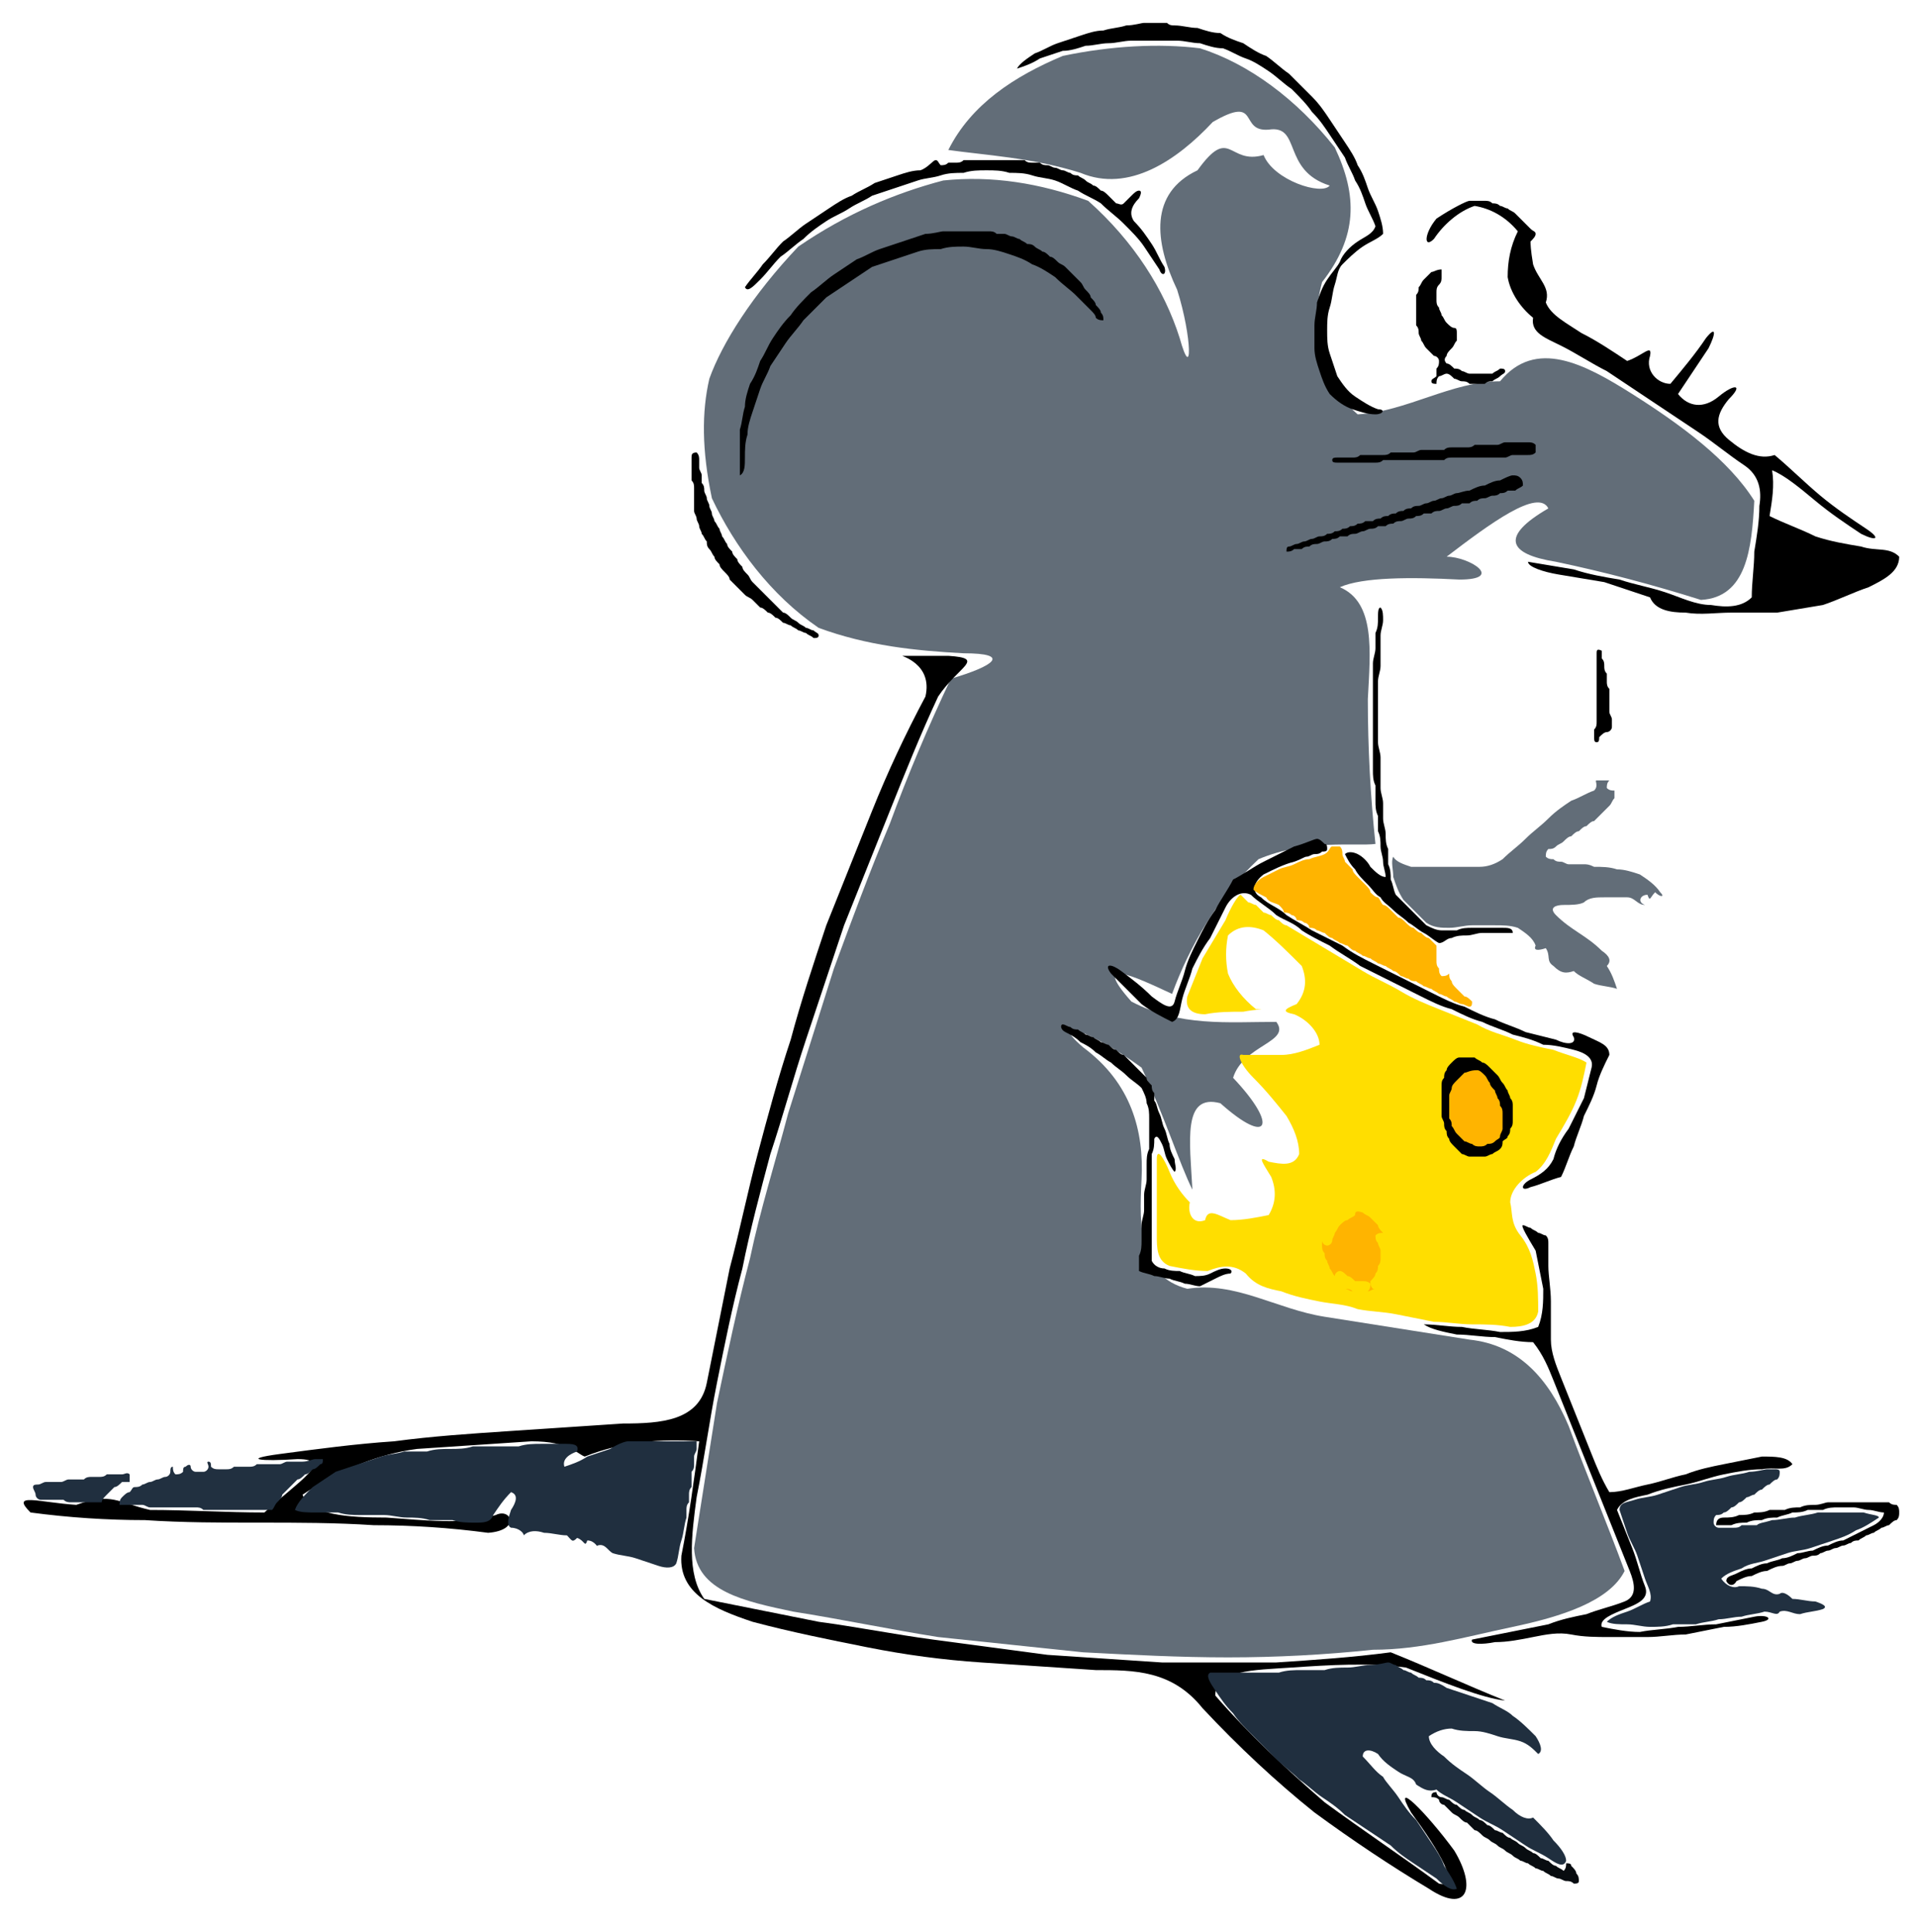 <?xml version="1.0" ?>
<svg xmlns="http://www.w3.org/2000/svg" version="1.1" width="754" height="760">
  <defs/>
  <g>
    <path d="M 472.0 19.0 C 491.0 25.0 510.0 39.0 525.0 58.0 C 534.0 77.0 534.0 93.0 520.0 111.0 C 515.0 130.0 518.0 149.0 534.0 163.0 C 553.0 162.0 571.0 150.0 590.0 150.0 C 604.0 133.0 623.0 143.0 642.0 155.0 C 661.0 167.0 680.0 181.0 690.0 197.0 C 689.0 216.0 687.0 235.0 669.0 236.0 C 650.0 230.0 631.0 225.0 612.0 221.0 C 593.0 218.0 590.0 211.0 609.0 200.0 C 605.0 192.0 586.0 206.0 569.0 219.0 C 578.0 219.0 592.0 228.0 574.0 228.0 C 555.0 227.0 536.0 227.0 527.0 231.0 C 541.0 237.0 539.0 256.0 538.0 275.0 C 538.0 294.0 539.0 313.0 541.0 332.0 C 533.0 333.0 514.0 330.0 495.0 338.0 C 479.0 353.0 468.0 372.0 461.0 391.0 C 446.0 384.0 429.0 376.0 445.0 394.0 C 464.0 404.0 483.0 402.0 502.0 402.0 C 508.0 410.0 489.0 411.0 485.0 424.0 C 503.0 443.0 499.0 451.0 480.0 434.0 C 465.0 430.0 468.0 449.0 469.0 468.0 C 464.0 458.0 458.0 439.0 449.0 420.0 C 430.0 406.0 411.0 399.0 426.0 412.0 C 445.0 426.0 450.0 445.0 449.0 464.0 C 448.0 483.0 448.0 502.0 467.0 507.0 C 486.0 504.0 502.0 515.0 521.0 518.0 C 540.0 521.0 559.0 524.0 578.0 527.0 C 597.0 529.0 609.0 542.0 617.0 561.0 C 624.0 580.0 632.0 599.0 639.0 618.0 C 633.0 630.0 614.0 636.0 595.0 640.0 C 576.0 644.0 559.0 649.0 540.0 649.0 C 521.0 651.0 502.0 652.0 483.0 652.0 C 464.0 652.0 445.0 651.0 426.0 650.0 C 407.0 648.0 388.0 646.0 369.0 644.0 C 350.0 641.0 331.0 637.0 312.0 634.0 C 293.0 630.0 274.0 626.0 273.0 609.0 C 276.0 590.0 279.0 571.0 282.0 552.0 C 286.0 533.0 290.0 514.0 295.0 495.0 C 299.0 476.0 305.0 457.0 310.0 438.0 C 316.0 419.0 322.0 400.0 328.0 381.0 C 335.0 362.0 342.0 343.0 350.0 324.0 C 357.0 305.0 365.0 286.0 374.0 267.0 C 391.0 262.0 398.0 257.0 379.0 257.0 C 360.0 256.0 341.0 254.0 322.0 247.0 C 303.0 234.0 289.0 215.0 280.0 196.0 C 276.0 177.0 276.0 162.0 279.0 149.0 C 284.0 135.0 296.0 116.0 314.0 97.0 C 333.0 84.0 352.0 76.0 371.0 71.0 C 390.0 69.0 409.0 72.0 428.0 79.0 C 446.0 95.0 458.0 114.0 464.0 133.0 C 469.0 151.0 469.0 133.0 463.0 114.0 C 454.0 95.0 452.0 76.0 471.0 67.0 C 484.0 49.0 483.0 65.0 497.0 61.0 C 501.0 71.0 520.0 77.0 523.0 73.0 C 504.0 67.0 512.0 49.0 499.0 51.0 C 487.0 52.0 496.0 37.0 477.0 48.0 C 463.0 63.0 444.0 76.0 425.0 68.0 C 406.0 62.0 387.0 61.0 373.0 59.0 C 382.0 41.0 399.0 30.0 418.0 22.0 C 437.0 18.0 456.0 17.0 472.0 19.0" stroke-width="0.0" fill="rgb(98, 109, 120)" opacity="1.0" stroke="rgb(20, 193, 201)" stroke-opacity="0.326" stroke-linecap="round" stroke-linejoin="round"/>
    <path d="M 355.0 258.0 C 356.0 258.0 358.0 258.0 373.0 258.0 C 388.0 259.0 377.0 262.0 369.0 274.0 C 362.0 289.0 356.0 304.0 350.0 319.0 C 344.0 334.0 338.0 349.0 332.0 364.0 C 327.0 379.0 322.0 394.0 317.0 409.0 C 312.0 424.0 308.0 439.0 303.0 454.0 C 299.0 469.0 295.0 484.0 292.0 499.0 C 288.0 514.0 285.0 529.0 282.0 544.0 C 279.0 559.0 277.0 574.0 274.0 589.0 C 272.0 604.0 270.0 619.0 277.0 629.0 C 292.0 632.0 307.0 635.0 322.0 638.0 C 337.0 640.0 352.0 643.0 367.0 645.0 C 382.0 647.0 397.0 649.0 412.0 651.0 C 427.0 652.0 442.0 653.0 457.0 654.0 C 472.0 654.0 487.0 654.0 502.0 654.0 C 517.0 653.0 532.0 652.0 547.0 650.0 C 562.0 656.0 577.0 663.0 592.0 669.0 C 583.0 668.0 568.0 662.0 553.0 656.0 C 538.0 654.0 523.0 655.0 508.0 656.0 C 493.0 657.0 478.0 657.0 478.0 667.0 C 491.0 682.0 506.0 696.0 521.0 709.0 C 536.0 720.0 551.0 730.0 566.0 741.0 C 575.0 743.0 566.0 728.0 555.0 713.0 C 547.0 699.0 561.0 713.0 572.0 728.0 C 581.0 743.0 577.0 753.0 562.0 743.0 C 547.0 734.0 532.0 724.0 517.0 713.0 C 502.0 701.0 487.0 687.0 473.0 672.0 C 461.0 657.0 446.0 657.0 431.0 657.0 C 416.0 656.0 401.0 655.0 386.0 654.0 C 371.0 653.0 356.0 651.0 341.0 648.0 C 326.0 645.0 311.0 642.0 296.0 638.0 C 281.0 633.0 267.0 627.0 268.0 612.0 C 271.0 597.0 273.0 582.0 275.0 567.0 C 260.0 566.0 245.0 567.0 230.0 573.0 C 227.0 572.0 224.0 567.0 209.0 567.0 C 194.0 568.0 179.0 569.0 164.0 570.0 C 149.0 572.0 134.0 578.0 119.0 588.0 C 122.0 596.0 137.0 597.0 152.0 597.0 C 167.0 598.0 182.0 600.0 195.0 596.0 C 201.0 593.0 205.0 602.0 192.0 603.0 C 177.0 601.0 162.0 600.0 147.0 600.0 C 132.0 599.0 117.0 599.0 102.0 599.0 C 87.0 599.0 72.0 599.0 57.0 598.0 C 42.0 598.0 27.0 597.0 12.0 595.0 C 4.0 587.0 15.0 591.0 30.0 592.0 C 44.0 587.0 46.0 591.0 59.0 594.0 C 74.0 594.0 89.0 595.0 104.0 595.0 C 117.0 583.0 132.0 574.0 117.0 574.0 C 102.0 575.0 95.0 574.0 110.0 572.0 C 125.0 570.0 140.0 568.0 155.0 567.0 C 170.0 565.0 185.0 564.0 200.0 563.0 C 215.0 562.0 230.0 561.0 245.0 560.0 C 260.0 560.0 275.0 559.0 278.0 544.0 C 281.0 529.0 284.0 514.0 287.0 499.0 C 291.0 484.0 294.0 469.0 298.0 454.0 C 302.0 439.0 306.0 424.0 311.0 409.0 C 315.0 394.0 320.0 379.0 325.0 364.0 C 331.0 349.0 337.0 334.0 343.0 319.0 C 349.0 304.0 356.0 289.0 364.0 274.0 C 367.0 261.0 354.0 258.0 355.0 258.0" stroke-width="0.0" fill="rgb(0, 0, 0)" opacity="1.0" stroke="rgb(186, 144, 171)" stroke-opacity="0.374" stroke-linecap="round" stroke-linejoin="round"/>
    <path d="M 578.0 79.0 C 579.0 79.0 580.0 79.0 581.0 79.0 C 582.0 79.0 583.0 79.0 584.0 79.0 C 585.0 79.0 586.0 79.0 587.0 80.0 C 588.0 80.0 589.0 80.0 590.0 81.0 C 591.0 81.0 592.0 82.0 593.0 82.0 C 594.0 83.0 595.0 83.0 596.0 84.0 C 597.0 85.0 598.0 86.0 599.0 87.0 C 600.0 88.0 601.0 89.0 602.0 90.0 C 603.0 91.0 604.0 91.0 604.0 92.0 C 604.0 93.0 603.0 94.0 602.0 95.0 C 602.0 96.0 602.0 98.0 603.0 104.0 C 605.0 110.0 610.0 113.0 608.0 119.0 C 610.0 124.0 616.0 127.0 622.0 131.0 C 628.0 134.0 634.0 138.0 640.0 142.0 C 646.0 140.0 650.0 135.0 649.0 140.0 C 647.0 146.0 652.0 151.0 657.0 151.0 C 662.0 145.0 667.0 139.0 671.0 133.0 C 675.0 128.0 675.0 131.0 672.0 137.0 C 668.0 143.0 664.0 149.0 660.0 155.0 C 664.0 160.0 670.0 161.0 676.0 156.0 C 682.0 151.0 686.0 151.0 680.0 157.0 C 675.0 163.0 674.0 168.0 680.0 173.0 C 686.0 178.0 692.0 181.0 698.0 179.0 C 704.0 184.0 710.0 190.0 716.0 195.0 C 722.0 200.0 728.0 204.0 734.0 208.0 C 740.0 212.0 738.0 213.0 732.0 210.0 C 726.0 206.0 720.0 202.0 714.0 197.0 C 708.0 192.0 702.0 187.0 697.0 185.0 C 698.0 191.0 697.0 197.0 696.0 203.0 C 702.0 206.0 708.0 208.0 714.0 211.0 C 720.0 213.0 726.0 214.0 732.0 215.0 C 738.0 217.0 743.0 215.0 747.0 219.0 C 747.0 225.0 741.0 228.0 735.0 231.0 C 729.0 233.0 723.0 236.0 717.0 238.0 C 711.0 239.0 705.0 240.0 699.0 241.0 C 693.0 241.0 687.0 241.0 681.0 241.0 C 675.0 241.0 669.0 242.0 663.0 241.0 C 657.0 241.0 651.0 240.0 649.0 235.0 C 643.0 233.0 637.0 231.0 631.0 229.0 C 625.0 228.0 619.0 227.0 613.0 226.0 C 607.0 225.0 601.0 223.0 601.0 221.0 C 607.0 222.0 613.0 223.0 619.0 224.0 C 625.0 226.0 631.0 227.0 637.0 228.0 C 643.0 230.0 649.0 231.0 655.0 233.0 C 661.0 235.0 667.0 238.0 673.0 238.0 C 679.0 239.0 685.0 239.0 689.0 235.0 C 689.0 229.0 690.0 223.0 690.0 217.0 C 691.0 211.0 692.0 205.0 692.0 199.0 C 693.0 193.0 692.0 187.0 686.0 183.0 C 680.0 179.0 674.0 174.0 668.0 170.0 C 662.0 166.0 656.0 162.0 650.0 158.0 C 644.0 154.0 638.0 150.0 632.0 146.0 C 626.0 143.0 620.0 139.0 614.0 136.0 C 608.0 133.0 602.0 131.0 603.0 125.0 C 598.0 121.0 594.0 115.0 593.0 109.0 C 593.0 103.0 594.0 97.0 597.0 91.0 C 592.0 85.0 586.0 82.0 580.0 81.0 C 574.0 83.0 568.0 88.0 564.0 94.0 C 560.0 98.0 560.0 92.0 565.0 86.0 C 571.0 82.0 577.0 79.0 578.0 79.0" stroke-width="0.0" fill="rgb(0, 0, 0)" opacity="1.0" stroke="rgb(183, 32, 233)" stroke-opacity="0.924" stroke-linecap="round" stroke-linejoin="round"/>
    <path d="M 546.0 654.0 C 547.0 654.0 548.0 655.0 549.0 655.0 C 550.0 656.0 551.0 656.0 552.0 657.0 C 553.0 657.0 554.0 658.0 555.0 658.0 C 556.0 659.0 557.0 659.0 558.0 660.0 C 559.0 660.0 560.0 660.0 561.0 661.0 C 562.0 661.0 563.0 661.0 564.0 662.0 C 565.0 662.0 566.0 662.0 569.0 664.0 C 572.0 665.0 575.0 666.0 578.0 667.0 C 581.0 668.0 584.0 669.0 587.0 670.0 C 590.0 672.0 593.0 673.0 595.0 675.0 C 598.0 677.0 601.0 680.0 604.0 683.0 C 606.0 686.0 607.0 689.0 605.0 690.0 C 603.0 688.0 601.0 686.0 598.0 685.0 C 595.0 684.0 592.0 684.0 589.0 683.0 C 586.0 682.0 583.0 681.0 580.0 681.0 C 577.0 681.0 574.0 681.0 571.0 680.0 C 568.0 680.0 565.0 681.0 562.0 683.0 C 562.0 686.0 565.0 689.0 568.0 691.0 C 571.0 694.0 574.0 696.0 577.0 698.0 C 580.0 700.0 583.0 703.0 586.0 705.0 C 589.0 707.0 592.0 710.0 595.0 712.0 C 598.0 715.0 601.0 716.0 603.0 715.0 C 606.0 718.0 609.0 721.0 611.0 724.0 C 614.0 727.0 616.0 730.0 616.0 732.0 C 615.0 735.0 612.0 733.0 609.0 731.0 C 606.0 729.0 603.0 728.0 600.0 726.0 C 597.0 724.0 594.0 722.0 591.0 720.0 C 588.0 718.0 585.0 717.0 582.0 715.0 C 579.0 713.0 576.0 711.0 573.0 709.0 C 570.0 707.0 567.0 706.0 565.0 704.0 C 562.0 705.0 560.0 704.0 557.0 702.0 C 556.0 699.0 553.0 699.0 550.0 697.0 C 547.0 695.0 544.0 693.0 542.0 690.0 C 539.0 688.0 536.0 688.0 536.0 691.0 C 539.0 694.0 541.0 697.0 544.0 699.0 C 545.0 701.0 548.0 704.0 550.0 707.0 C 552.0 710.0 554.0 713.0 557.0 716.0 C 559.0 719.0 561.0 722.0 563.0 725.0 C 565.0 728.0 567.0 731.0 568.0 734.0 C 570.0 737.0 572.0 740.0 573.0 743.0 C 571.0 744.0 568.0 742.0 565.0 739.0 C 562.0 737.0 559.0 735.0 556.0 733.0 C 553.0 731.0 550.0 729.0 547.0 726.0 C 544.0 724.0 541.0 722.0 538.0 720.0 C 535.0 718.0 532.0 716.0 529.0 714.0 C 526.0 711.0 523.0 709.0 520.0 707.0 C 517.0 705.0 514.0 702.0 511.0 700.0 C 508.0 697.0 505.0 695.0 502.0 692.0 C 499.0 689.0 496.0 686.0 493.0 683.0 C 490.0 680.0 487.0 677.0 485.0 674.0 C 482.0 671.0 480.0 668.0 478.0 665.0 C 476.0 662.0 474.0 659.0 476.0 658.0 C 479.0 658.0 482.0 658.0 485.0 658.0 C 488.0 658.0 491.0 658.0 494.0 658.0 C 497.0 658.0 500.0 658.0 503.0 658.0 C 506.0 657.0 509.0 657.0 512.0 657.0 C 515.0 657.0 518.0 657.0 521.0 657.0 C 524.0 656.0 527.0 656.0 530.0 656.0 C 533.0 656.0 536.0 655.0 539.0 655.0 C 542.0 655.0 545.0 654.0 546.0 654.0" stroke-width="0.0" fill="rgb(32, 47, 63)" opacity="1.0" stroke="rgb(77, 193, 220)" stroke-opacity="0.674" stroke-linecap="round" stroke-linejoin="round"/>
    <path d="M 488.0 352.0 C 489.0 353.0 490.0 354.0 491.0 355.0 C 492.0 355.0 493.0 356.0 494.0 356.0 C 495.0 357.0 496.0 358.0 497.0 359.0 C 498.0 359.0 499.0 360.0 500.0 360.0 C 501.0 361.0 502.0 362.0 503.0 362.0 C 504.0 363.0 505.0 364.0 506.0 364.0 C 511.0 367.0 516.0 370.0 521.0 373.0 C 526.0 376.0 531.0 379.0 536.0 382.0 C 541.0 385.0 546.0 387.0 551.0 390.0 C 556.0 393.0 561.0 395.0 566.0 397.0 C 571.0 399.0 576.0 401.0 581.0 403.0 C 586.0 406.0 591.0 407.0 596.0 409.0 C 601.0 411.0 606.0 412.0 611.0 413.0 C 616.0 415.0 621.0 416.0 624.0 418.0 C 623.0 423.0 622.0 428.0 620.0 433.0 C 618.0 438.0 615.0 443.0 612.0 448.0 C 610.0 453.0 608.0 458.0 604.0 461.0 C 599.0 463.0 594.0 468.0 594.0 473.0 C 595.0 477.0 594.0 481.0 598.0 486.0 C 602.0 491.0 603.0 496.0 604.0 501.0 C 605.0 506.0 605.0 511.0 605.0 516.0 C 604.0 521.0 599.0 522.0 594.0 522.0 C 589.0 521.0 584.0 521.0 579.0 521.0 C 574.0 521.0 569.0 520.0 564.0 520.0 C 559.0 519.0 554.0 518.0 549.0 517.0 C 544.0 516.0 539.0 516.0 534.0 515.0 C 529.0 513.0 524.0 513.0 519.0 512.0 C 514.0 511.0 509.0 510.0 504.0 508.0 C 499.0 507.0 494.0 506.0 490.0 501.0 C 485.0 497.0 480.0 498.0 475.0 500.0 C 470.0 500.0 465.0 499.0 460.0 498.0 C 455.0 496.0 455.0 491.0 455.0 486.0 C 455.0 481.0 455.0 476.0 455.0 471.0 C 455.0 466.0 455.0 461.0 455.0 456.0 C 455.0 451.0 458.0 456.0 460.0 461.0 C 462.0 466.0 465.0 470.0 468.0 473.0 C 467.0 477.0 469.0 482.0 474.0 480.0 C 475.0 475.0 479.0 478.0 484.0 480.0 C 489.0 480.0 494.0 479.0 499.0 478.0 C 502.0 473.0 502.0 468.0 500.0 463.0 C 497.0 458.0 494.0 454.0 499.0 457.0 C 504.0 458.0 509.0 459.0 511.0 454.0 C 511.0 449.0 509.0 444.0 506.0 439.0 C 502.0 434.0 498.0 429.0 493.0 424.0 C 488.0 419.0 486.0 414.0 489.0 415.0 C 494.0 415.0 499.0 415.0 504.0 415.0 C 509.0 415.0 514.0 413.0 519.0 411.0 C 519.0 406.0 514.0 401.0 509.0 399.0 C 504.0 398.0 505.0 397.0 510.0 395.0 C 514.0 390.0 514.0 385.0 512.0 380.0 C 507.0 375.0 502.0 370.0 497.0 366.0 C 492.0 364.0 487.0 364.0 483.0 368.0 C 482.0 373.0 482.0 378.0 483.0 383.0 C 485.0 388.0 489.0 393.0 494.0 397.0 C 499.0 397.0 494.0 397.0 489.0 398.0 C 484.0 398.0 479.0 398.0 474.0 399.0 C 469.0 399.0 466.0 397.0 467.0 392.0 C 469.0 387.0 471.0 382.0 473.0 377.0 C 476.0 372.0 479.0 367.0 482.0 362.0 C 484.0 357.0 487.0 352.0 488.0 352.0" stroke-width="0.0" fill="rgb(255, 222, 0)" opacity="1.0" stroke="rgb(132, 149, 20)" stroke-opacity="0.623" stroke-linecap="round" stroke-linejoin="round"/>
    <path d="M 599.0 482.0 C 600.0 482.0 601.0 483.0 602.0 483.0 C 603.0 484.0 604.0 484.0 605.0 485.0 C 606.0 485.0 607.0 486.0 608.0 486.0 C 609.0 487.0 609.0 488.0 609.0 489.0 C 609.0 490.0 609.0 491.0 609.0 492.0 C 609.0 493.0 609.0 494.0 609.0 495.0 C 609.0 496.0 609.0 497.0 609.0 498.0 C 609.0 502.0 610.0 507.0 610.0 512.0 C 610.0 517.0 610.0 522.0 610.0 527.0 C 610.0 532.0 612.0 537.0 614.0 542.0 C 616.0 547.0 618.0 552.0 620.0 557.0 C 622.0 562.0 624.0 567.0 626.0 572.0 C 628.0 577.0 630.0 582.0 633.0 587.0 C 638.0 587.0 643.0 585.0 648.0 584.0 C 653.0 583.0 658.0 581.0 663.0 580.0 C 668.0 578.0 673.0 577.0 678.0 576.0 C 683.0 575.0 688.0 574.0 693.0 573.0 C 698.0 573.0 703.0 573.0 705.0 576.0 C 702.0 579.0 698.0 577.0 693.0 578.0 C 688.0 578.0 683.0 579.0 678.0 580.0 C 673.0 581.0 668.0 583.0 663.0 584.0 C 658.0 585.0 653.0 586.0 648.0 588.0 C 643.0 589.0 638.0 590.0 636.0 594.0 C 638.0 599.0 640.0 604.0 642.0 609.0 C 644.0 614.0 645.0 619.0 647.0 624.0 C 649.0 629.0 644.0 631.0 639.0 633.0 C 634.0 635.0 629.0 637.0 630.0 640.0 C 635.0 641.0 640.0 642.0 645.0 642.0 C 650.0 641.0 655.0 641.0 660.0 640.0 C 665.0 640.0 670.0 639.0 675.0 639.0 C 680.0 638.0 685.0 637.0 690.0 636.0 C 695.0 635.0 698.0 637.0 693.0 638.0 C 688.0 639.0 683.0 640.0 678.0 640.0 C 673.0 641.0 668.0 642.0 663.0 643.0 C 658.0 643.0 653.0 644.0 648.0 644.0 C 643.0 644.0 638.0 644.0 633.0 644.0 C 628.0 644.0 623.0 644.0 618.0 643.0 C 613.0 642.0 608.0 643.0 603.0 644.0 C 598.0 645.0 593.0 646.0 588.0 646.0 C 583.0 647.0 578.0 647.0 579.0 645.0 C 584.0 644.0 589.0 643.0 594.0 642.0 C 599.0 641.0 604.0 640.0 609.0 639.0 C 614.0 637.0 619.0 636.0 624.0 635.0 C 629.0 633.0 634.0 632.0 639.0 630.0 C 644.0 628.0 643.0 623.0 641.0 618.0 C 639.0 613.0 637.0 608.0 635.0 603.0 C 633.0 598.0 631.0 593.0 629.0 588.0 C 627.0 583.0 625.0 578.0 623.0 573.0 C 621.0 568.0 619.0 563.0 617.0 558.0 C 615.0 553.0 613.0 548.0 611.0 543.0 C 609.0 538.0 607.0 533.0 603.0 528.0 C 598.0 528.0 593.0 527.0 588.0 526.0 C 583.0 526.0 578.0 525.0 573.0 525.0 C 568.0 524.0 563.0 523.0 560.0 521.0 C 565.0 521.0 570.0 522.0 575.0 522.0 C 580.0 523.0 585.0 523.0 590.0 524.0 C 595.0 524.0 600.0 524.0 605.0 522.0 C 607.0 517.0 607.0 512.0 607.0 507.0 C 606.0 502.0 605.0 497.0 604.0 492.0 C 601.0 487.0 598.0 482.0 599.0 482.0" stroke-width="0.0" fill="rgb(0, 0, 0)" opacity="1.0" stroke="rgb(174, 174, 249)" stroke-opacity="0.931" stroke-linecap="round" stroke-linejoin="round"/>
    <path d="M 371.0 91.0 C 372.0 91.0 373.0 91.0 374.0 91.0 C 375.0 91.0 376.0 91.0 377.0 91.0 C 378.0 91.0 379.0 91.0 380.0 91.0 C 381.0 91.0 382.0 91.0 383.0 91.0 C 384.0 91.0 385.0 91.0 386.0 91.0 C 387.0 91.0 388.0 91.0 389.0 91.0 C 390.0 91.0 391.0 91.0 392.0 92.0 C 393.0 92.0 394.0 92.0 395.0 92.0 C 396.0 92.0 397.0 93.0 398.0 93.0 C 399.0 93.0 400.0 94.0 401.0 94.0 C 402.0 95.0 403.0 95.0 404.0 96.0 C 405.0 96.0 406.0 96.0 407.0 97.0 C 408.0 98.0 409.0 98.0 410.0 99.0 C 411.0 99.0 412.0 100.0 413.0 101.0 C 414.0 101.0 415.0 102.0 416.0 103.0 C 417.0 104.0 418.0 104.0 419.0 105.0 C 420.0 106.0 421.0 107.0 422.0 108.0 C 423.0 109.0 424.0 110.0 425.0 111.0 C 426.0 112.0 426.0 113.0 427.0 114.0 C 428.0 115.0 429.0 116.0 429.0 117.0 C 430.0 118.0 431.0 119.0 431.0 120.0 C 432.0 121.0 433.0 122.0 433.0 123.0 C 434.0 124.0 434.0 125.0 434.0 126.0 C 433.0 126.0 432.0 126.0 431.0 125.0 C 431.0 124.0 430.0 123.0 429.0 122.0 C 428.0 121.0 427.0 120.0 426.0 119.0 C 425.0 118.0 424.0 117.0 423.0 116.0 C 421.0 114.0 418.0 112.0 415.0 109.0 C 412.0 107.0 409.0 105.0 406.0 104.0 C 403.0 102.0 400.0 101.0 397.0 100.0 C 394.0 99.0 391.0 98.0 388.0 98.0 C 385.0 98.0 382.0 97.0 379.0 97.0 C 376.0 97.0 373.0 97.0 370.0 98.0 C 367.0 98.0 364.0 98.0 361.0 99.0 C 358.0 100.0 355.0 101.0 352.0 102.0 C 349.0 103.0 346.0 104.0 343.0 105.0 C 340.0 107.0 337.0 109.0 334.0 111.0 C 331.0 113.0 328.0 115.0 325.0 117.0 C 322.0 120.0 319.0 123.0 316.0 126.0 C 314.0 129.0 311.0 132.0 309.0 135.0 C 307.0 138.0 305.0 141.0 303.0 144.0 C 302.0 147.0 300.0 150.0 299.0 153.0 C 298.0 156.0 297.0 159.0 296.0 162.0 C 295.0 165.0 294.0 168.0 294.0 171.0 C 293.0 174.0 293.0 177.0 293.0 180.0 C 293.0 183.0 293.0 186.0 291.0 187.0 C 291.0 184.0 291.0 181.0 291.0 178.0 C 291.0 175.0 291.0 172.0 291.0 169.0 C 292.0 166.0 292.0 163.0 293.0 160.0 C 293.0 157.0 294.0 154.0 295.0 151.0 C 297.0 148.0 298.0 145.0 299.0 142.0 C 301.0 139.0 302.0 136.0 304.0 133.0 C 306.0 130.0 308.0 127.0 311.0 124.0 C 313.0 121.0 316.0 118.0 319.0 115.0 C 322.0 113.0 325.0 110.0 328.0 108.0 C 331.0 106.0 334.0 104.0 337.0 102.0 C 340.0 101.0 343.0 99.0 346.0 98.0 C 349.0 97.0 352.0 96.0 355.0 95.0 C 358.0 94.0 361.0 93.0 364.0 92.0 C 367.0 92.0 370.0 91.0 371.0 91.0" stroke-width="0.0" fill="rgb(0, 0, 0)" opacity="1.0" stroke="rgb(240, 238, 132)" stroke-opacity="0.388" stroke-linecap="round" stroke-linejoin="round"/>
    <path d="M 247.0 567.0 C 248.0 567.0 249.0 567.0 250.0 567.0 C 251.0 567.0 252.0 567.0 253.0 567.0 C 254.0 567.0 255.0 567.0 256.0 567.0 C 257.0 567.0 258.0 567.0 259.0 567.0 C 260.0 567.0 261.0 567.0 262.0 567.0 C 263.0 567.0 264.0 567.0 265.0 567.0 C 266.0 567.0 267.0 567.0 268.0 567.0 C 269.0 567.0 270.0 567.0 271.0 567.0 C 272.0 567.0 273.0 567.0 274.0 567.0 C 274.0 568.0 274.0 569.0 274.0 570.0 C 274.0 571.0 273.0 572.0 273.0 573.0 C 273.0 574.0 273.0 575.0 273.0 576.0 C 273.0 577.0 273.0 578.0 272.0 579.0 C 272.0 580.0 272.0 581.0 272.0 582.0 C 272.0 583.0 272.0 584.0 272.0 585.0 C 271.0 586.0 271.0 587.0 271.0 588.0 C 271.0 589.0 271.0 590.0 271.0 591.0 C 270.0 592.0 270.0 593.0 270.0 594.0 C 270.0 595.0 270.0 596.0 270.0 597.0 C 269.0 600.0 269.0 603.0 268.0 606.0 C 267.0 609.0 267.0 612.0 266.0 615.0 C 265.0 617.0 262.0 617.0 259.0 616.0 C 256.0 615.0 253.0 614.0 250.0 613.0 C 247.0 612.0 244.0 612.0 241.0 611.0 C 239.0 610.0 238.0 607.0 235.0 608.0 C 235.0 609.0 234.0 606.0 231.0 606.0 C 230.0 609.0 230.0 606.0 227.0 605.0 C 225.0 607.0 225.0 606.0 223.0 604.0 C 220.0 604.0 217.0 603.0 214.0 603.0 C 211.0 602.0 208.0 602.0 206.0 604.0 C 206.0 603.0 204.0 601.0 201.0 601.0 C 199.0 600.0 200.0 597.0 201.0 594.0 C 203.0 591.0 204.0 588.0 201.0 587.0 C 198.0 590.0 196.0 593.0 194.0 596.0 C 193.0 599.0 190.0 599.0 187.0 599.0 C 184.0 599.0 181.0 599.0 178.0 598.0 C 175.0 598.0 172.0 598.0 169.0 598.0 C 166.0 597.0 163.0 597.0 160.0 597.0 C 157.0 597.0 154.0 596.0 151.0 596.0 C 148.0 596.0 145.0 596.0 142.0 596.0 C 139.0 596.0 136.0 596.0 133.0 595.0 C 130.0 595.0 127.0 595.0 124.0 595.0 C 121.0 595.0 118.0 595.0 116.0 594.0 C 117.0 591.0 120.0 588.0 123.0 585.0 C 126.0 583.0 129.0 581.0 132.0 579.0 C 135.0 578.0 138.0 577.0 141.0 576.0 C 144.0 575.0 147.0 574.0 150.0 573.0 C 153.0 572.0 156.0 572.0 159.0 571.0 C 162.0 571.0 165.0 571.0 168.0 571.0 C 171.0 570.0 174.0 570.0 177.0 570.0 C 180.0 570.0 183.0 570.0 186.0 569.0 C 189.0 569.0 192.0 569.0 195.0 569.0 C 198.0 569.0 201.0 569.0 204.0 569.0 C 207.0 568.0 210.0 568.0 213.0 568.0 C 216.0 568.0 219.0 568.0 222.0 568.0 C 225.0 568.0 228.0 568.0 227.0 571.0 C 224.0 572.0 221.0 574.0 222.0 577.0 C 225.0 576.0 228.0 575.0 231.0 573.0 C 234.0 572.0 237.0 571.0 240.0 570.0 C 243.0 568.0 246.0 567.0 247.0 567.0" stroke-width="0.0" fill="rgb(32, 47, 63)" opacity="1.0" stroke="rgb(97, 243, 233)" stroke-opacity="0.435" stroke-linecap="round" stroke-linejoin="round"/>
    <path d="M 518.0 330.0 C 519.0 330.0 520.0 331.0 521.0 332.0 C 522.0 332.0 522.0 333.0 522.0 334.0 C 522.0 335.0 521.0 335.0 520.0 335.0 C 519.0 336.0 518.0 336.0 517.0 336.0 C 516.0 336.0 515.0 337.0 514.0 337.0 C 513.0 337.0 512.0 338.0 509.0 339.0 C 505.0 340.0 501.0 342.0 497.0 344.0 C 493.0 347.0 492.0 351.0 496.0 353.0 C 499.0 356.0 503.0 357.0 506.0 360.0 C 509.0 362.0 513.0 364.0 516.0 366.0 C 520.0 368.0 524.0 370.0 528.0 372.0 C 532.0 375.0 536.0 377.0 540.0 379.0 C 544.0 381.0 548.0 383.0 552.0 385.0 C 556.0 387.0 560.0 389.0 564.0 391.0 C 568.0 393.0 572.0 395.0 576.0 396.0 C 580.0 398.0 584.0 400.0 588.0 401.0 C 592.0 403.0 596.0 404.0 600.0 406.0 C 604.0 407.0 608.0 408.0 612.0 409.0 C 616.0 411.0 620.0 411.0 619.0 408.0 C 617.0 405.0 621.0 406.0 625.0 408.0 C 629.0 410.0 633.0 411.0 633.0 415.0 C 631.0 419.0 629.0 423.0 628.0 427.0 C 627.0 431.0 625.0 435.0 623.0 439.0 C 622.0 443.0 620.0 447.0 619.0 451.0 C 617.0 455.0 616.0 459.0 614.0 463.0 C 610.0 464.0 606.0 466.0 602.0 467.0 C 598.0 469.0 598.0 466.0 602.0 464.0 C 606.0 462.0 609.0 460.0 611.0 456.0 C 612.0 452.0 614.0 448.0 617.0 444.0 C 619.0 440.0 621.0 436.0 623.0 432.0 C 624.0 428.0 625.0 424.0 626.0 420.0 C 627.0 416.0 623.0 414.0 619.0 413.0 C 615.0 412.0 611.0 411.0 607.0 411.0 C 603.0 409.0 599.0 408.0 595.0 407.0 C 591.0 405.0 587.0 404.0 583.0 402.0 C 579.0 401.0 575.0 399.0 571.0 397.0 C 567.0 396.0 563.0 394.0 559.0 392.0 C 555.0 390.0 551.0 388.0 547.0 386.0 C 543.0 384.0 539.0 382.0 535.0 380.0 C 531.0 377.0 527.0 375.0 523.0 372.0 C 519.0 370.0 515.0 368.0 512.0 366.0 C 509.0 363.0 505.0 362.0 502.0 360.0 C 499.0 357.0 495.0 355.0 492.0 352.0 C 488.0 350.0 484.0 353.0 482.0 357.0 C 480.0 361.0 478.0 365.0 476.0 369.0 C 473.0 373.0 471.0 377.0 469.0 381.0 C 468.0 385.0 466.0 389.0 465.0 393.0 C 464.0 397.0 464.0 401.0 461.0 402.0 C 457.0 400.0 453.0 398.0 449.0 395.0 C 445.0 391.0 441.0 387.0 437.0 383.0 C 434.0 379.0 437.0 379.0 441.0 382.0 C 445.0 385.0 449.0 388.0 453.0 392.0 C 457.0 395.0 461.0 398.0 462.0 394.0 C 463.0 390.0 465.0 386.0 466.0 382.0 C 467.0 378.0 469.0 374.0 471.0 370.0 C 473.0 366.0 475.0 362.0 478.0 358.0 C 480.0 354.0 483.0 350.0 485.0 346.0 C 489.0 344.0 493.0 341.0 497.0 339.0 C 501.0 337.0 505.0 335.0 509.0 333.0 C 513.0 332.0 517.0 330.0 518.0 330.0" stroke-width="0.0" fill="rgb(0, 0, 0)" opacity="1.0" stroke="rgb(193, 91, 125)" stroke-opacity="0.128" stroke-linecap="round" stroke-linejoin="round"/>
    <path d="M 368.0 63.0 C 369.0 63.0 369.0 64.0 370.0 65.0 C 371.0 65.0 372.0 65.0 373.0 64.0 C 374.0 64.0 375.0 64.0 376.0 64.0 C 377.0 64.0 378.0 64.0 379.0 63.0 C 380.0 63.0 381.0 63.0 382.0 63.0 C 383.0 63.0 384.0 63.0 385.0 63.0 C 386.0 63.0 387.0 63.0 388.0 63.0 C 389.0 63.0 390.0 63.0 391.0 63.0 C 392.0 63.0 393.0 63.0 394.0 63.0 C 395.0 63.0 396.0 63.0 397.0 63.0 C 398.0 63.0 399.0 63.0 400.0 63.0 C 401.0 63.0 402.0 63.0 403.0 63.0 C 404.0 64.0 405.0 64.0 406.0 64.0 C 407.0 64.0 408.0 64.0 409.0 64.0 C 410.0 65.0 411.0 65.0 412.0 65.0 C 413.0 65.0 414.0 66.0 415.0 66.0 C 416.0 66.0 417.0 67.0 418.0 67.0 C 419.0 67.0 420.0 68.0 421.0 68.0 C 422.0 69.0 423.0 69.0 424.0 69.0 C 425.0 70.0 426.0 70.0 427.0 71.0 C 428.0 72.0 429.0 72.0 430.0 73.0 C 431.0 73.0 432.0 74.0 433.0 75.0 C 434.0 75.0 435.0 76.0 436.0 77.0 C 437.0 78.0 438.0 79.0 439.0 80.0 C 440.0 80.0 441.0 81.0 442.0 80.0 C 443.0 79.0 444.0 78.0 445.0 77.0 C 446.0 76.0 447.0 75.0 448.0 75.0 C 449.0 75.0 449.0 76.0 448.0 78.0 C 445.0 81.0 444.0 84.0 446.0 87.0 C 449.0 90.0 451.0 93.0 453.0 96.0 C 455.0 99.0 456.0 102.0 458.0 105.0 C 459.0 108.0 457.0 109.0 456.0 106.0 C 454.0 103.0 452.0 100.0 450.0 97.0 C 448.0 94.0 445.0 91.0 442.0 88.0 C 439.0 85.0 436.0 83.0 433.0 80.0 C 430.0 78.0 427.0 77.0 424.0 75.0 C 421.0 74.0 418.0 72.0 415.0 71.0 C 412.0 70.0 409.0 70.0 406.0 69.0 C 403.0 68.0 400.0 68.0 397.0 68.0 C 394.0 67.0 391.0 67.0 388.0 67.0 C 385.0 67.0 382.0 67.0 379.0 68.0 C 376.0 68.0 373.0 68.0 370.0 69.0 C 367.0 70.0 364.0 70.0 361.0 71.0 C 358.0 72.0 355.0 73.0 352.0 74.0 C 349.0 75.0 346.0 76.0 343.0 77.0 C 340.0 79.0 337.0 80.0 334.0 82.0 C 331.0 84.0 328.0 85.0 325.0 87.0 C 322.0 89.0 319.0 91.0 316.0 94.0 C 313.0 96.0 310.0 99.0 307.0 101.0 C 304.0 104.0 302.0 107.0 299.0 110.0 C 296.0 113.0 294.0 115.0 293.0 113.0 C 295.0 110.0 298.0 107.0 300.0 104.0 C 303.0 101.0 305.0 98.0 308.0 95.0 C 311.0 93.0 314.0 90.0 317.0 88.0 C 320.0 86.0 323.0 84.0 326.0 82.0 C 329.0 80.0 332.0 78.0 335.0 77.0 C 338.0 75.0 341.0 74.0 344.0 72.0 C 347.0 71.0 350.0 70.0 353.0 69.0 C 356.0 68.0 359.0 67.0 362.0 67.0 C 365.0 66.0 367.0 63.0 368.0 63.0" stroke-width="0.0" fill="rgb(0, 0, 0)" opacity="1.0" stroke="rgb(161, 45, 1)" stroke-opacity="0.756" stroke-linecap="round" stroke-linejoin="round"/>
    <path d="M 450.0 9.0 C 451.0 9.0 452.0 9.0 453.0 9.0 C 454.0 9.0 455.0 9.0 456.0 9.0 C 457.0 9.0 458.0 9.0 459.0 9.0 C 460.0 10.0 461.0 10.0 462.0 10.0 C 465.0 10.0 468.0 11.0 471.0 11.0 C 474.0 12.0 477.0 13.0 480.0 13.0 C 483.0 15.0 486.0 16.0 489.0 17.0 C 492.0 19.0 495.0 21.0 498.0 22.0 C 501.0 24.0 504.0 27.0 507.0 29.0 C 510.0 32.0 513.0 35.0 516.0 38.0 C 519.0 41.0 521.0 44.0 523.0 47.0 C 525.0 50.0 527.0 53.0 529.0 56.0 C 531.0 59.0 533.0 62.0 534.0 65.0 C 536.0 68.0 537.0 71.0 538.0 74.0 C 539.0 77.0 541.0 80.0 542.0 83.0 C 543.0 86.0 544.0 89.0 544.0 92.0 C 542.0 94.0 539.0 95.0 536.0 97.0 C 533.0 99.0 530.0 102.0 528.0 104.0 C 526.0 106.0 526.0 109.0 525.0 112.0 C 524.0 115.0 524.0 118.0 523.0 121.0 C 522.0 124.0 522.0 127.0 522.0 130.0 C 522.0 133.0 522.0 136.0 523.0 139.0 C 524.0 142.0 525.0 145.0 526.0 148.0 C 528.0 151.0 530.0 154.0 533.0 156.0 C 536.0 158.0 539.0 160.0 542.0 161.0 C 545.0 161.0 544.0 163.0 541.0 163.0 C 538.0 163.0 535.0 162.0 532.0 161.0 C 529.0 160.0 526.0 158.0 523.0 155.0 C 521.0 152.0 520.0 149.0 519.0 146.0 C 518.0 143.0 517.0 140.0 517.0 137.0 C 517.0 134.0 517.0 131.0 517.0 128.0 C 517.0 125.0 518.0 122.0 518.0 119.0 C 519.0 116.0 520.0 113.0 522.0 110.0 C 524.0 107.0 526.0 105.0 527.0 103.0 C 528.0 100.0 531.0 97.0 534.0 95.0 C 537.0 93.0 540.0 92.0 541.0 89.0 C 540.0 86.0 538.0 83.0 537.0 80.0 C 536.0 77.0 535.0 74.0 533.0 71.0 C 532.0 68.0 530.0 65.0 529.0 62.0 C 527.0 59.0 525.0 56.0 523.0 53.0 C 521.0 50.0 519.0 47.0 516.0 44.0 C 514.0 41.0 511.0 38.0 508.0 35.0 C 505.0 33.0 502.0 30.0 499.0 28.0 C 496.0 26.0 493.0 24.0 490.0 23.0 C 487.0 22.0 484.0 20.0 481.0 19.0 C 478.0 19.0 475.0 18.0 472.0 17.0 C 469.0 17.0 466.0 16.0 463.0 16.0 C 460.0 16.0 457.0 16.0 454.0 16.0 C 451.0 16.0 448.0 16.0 445.0 16.0 C 442.0 16.0 439.0 17.0 436.0 17.0 C 433.0 17.0 430.0 18.0 427.0 18.0 C 424.0 19.0 421.0 20.0 418.0 20.0 C 415.0 21.0 412.0 22.0 409.0 23.0 C 406.0 25.0 403.0 26.0 400.0 27.0 C 401.0 25.0 404.0 23.0 407.0 21.0 C 410.0 20.0 413.0 18.0 416.0 17.0 C 419.0 16.0 422.0 15.0 425.0 14.0 C 428.0 13.0 431.0 12.0 434.0 12.0 C 437.0 11.0 440.0 11.0 443.0 10.0 C 446.0 10.0 449.0 9.0 450.0 9.0" stroke-width="0.0" fill="rgb(0, 0, 0)" opacity="1.0" stroke="rgb(136, 213, 137)" stroke-opacity="0.249" stroke-linecap="round" stroke-linejoin="round"/>
    <path d="M 543.0 239.0 C 544.0 240.0 544.0 242.0 544.0 244.0 C 544.0 246.0 543.0 248.0 543.0 250.0 C 543.0 252.0 543.0 254.0 543.0 256.0 C 543.0 258.0 543.0 260.0 543.0 262.0 C 543.0 264.0 542.0 266.0 542.0 268.0 C 542.0 270.0 542.0 272.0 542.0 274.0 C 542.0 276.0 542.0 278.0 542.0 280.0 C 542.0 282.0 542.0 284.0 542.0 286.0 C 542.0 288.0 542.0 290.0 542.0 292.0 C 542.0 294.0 543.0 296.0 543.0 298.0 C 543.0 300.0 543.0 302.0 543.0 304.0 C 543.0 306.0 543.0 308.0 543.0 310.0 C 543.0 312.0 544.0 314.0 544.0 316.0 C 544.0 318.0 544.0 320.0 544.0 322.0 C 544.0 324.0 545.0 326.0 545.0 328.0 C 545.0 330.0 545.0 332.0 546.0 334.0 C 546.0 336.0 546.0 338.0 546.0 340.0 C 547.0 342.0 547.0 344.0 547.0 346.0 C 548.0 348.0 548.0 350.0 549.0 352.0 C 551.0 354.0 553.0 356.0 555.0 358.0 C 557.0 360.0 559.0 362.0 561.0 364.0 C 563.0 365.0 565.0 366.0 567.0 366.0 C 569.0 366.0 571.0 366.0 573.0 366.0 C 575.0 365.0 577.0 365.0 579.0 365.0 C 581.0 365.0 583.0 365.0 585.0 365.0 C 587.0 365.0 589.0 365.0 591.0 365.0 C 593.0 365.0 595.0 365.0 595.0 367.0 C 593.0 367.0 591.0 367.0 589.0 367.0 C 587.0 367.0 585.0 367.0 583.0 367.0 C 581.0 367.0 579.0 368.0 577.0 368.0 C 575.0 368.0 573.0 368.0 571.0 369.0 C 569.0 369.0 568.0 371.0 566.0 371.0 C 564.0 370.0 562.0 368.0 560.0 367.0 C 558.0 366.0 556.0 364.0 554.0 363.0 C 552.0 361.0 550.0 360.0 548.0 358.0 C 546.0 356.0 544.0 355.0 543.0 353.0 C 541.0 352.0 540.0 350.0 538.0 348.0 C 536.0 346.0 534.0 344.0 533.0 342.0 C 531.0 340.0 530.0 338.0 529.0 336.0 C 530.0 335.0 532.0 335.0 534.0 336.0 C 536.0 337.0 538.0 339.0 539.0 341.0 C 541.0 343.0 543.0 345.0 545.0 345.0 C 545.0 343.0 544.0 341.0 544.0 339.0 C 544.0 337.0 543.0 335.0 543.0 333.0 C 543.0 331.0 543.0 329.0 542.0 327.0 C 542.0 325.0 542.0 323.0 542.0 321.0 C 541.0 319.0 541.0 317.0 541.0 315.0 C 541.0 313.0 541.0 311.0 541.0 309.0 C 540.0 307.0 540.0 305.0 540.0 303.0 C 540.0 301.0 540.0 299.0 540.0 297.0 C 540.0 295.0 540.0 293.0 540.0 291.0 C 540.0 289.0 540.0 287.0 540.0 285.0 C 540.0 283.0 540.0 281.0 540.0 279.0 C 540.0 277.0 540.0 275.0 540.0 273.0 C 540.0 271.0 540.0 269.0 540.0 267.0 C 540.0 265.0 540.0 263.0 540.0 261.0 C 540.0 259.0 541.0 257.0 541.0 255.0 C 541.0 253.0 541.0 251.0 541.0 249.0 C 542.0 247.0 542.0 245.0 542.0 243.0 C 542.0 241.0 542.0 239.0 543.0 239.0" stroke-width="0.0" fill="rgb(0, 0, 0)" opacity="1.0" stroke="rgb(216, 177, 219)" stroke-opacity="0.314" stroke-linecap="round" stroke-linejoin="round"/>
    <path d="M 695.0 578.0 C 696.0 578.0 697.0 578.0 698.0 578.0 C 699.0 578.0 700.0 578.0 700.0 579.0 C 700.0 580.0 700.0 581.0 699.0 582.0 C 698.0 582.0 697.0 583.0 696.0 584.0 C 695.0 584.0 694.0 585.0 693.0 586.0 C 692.0 586.0 691.0 587.0 690.0 588.0 C 689.0 588.0 688.0 589.0 687.0 589.0 C 686.0 590.0 685.0 591.0 684.0 591.0 C 683.0 592.0 682.0 593.0 681.0 593.0 C 680.0 594.0 679.0 595.0 678.0 595.0 C 677.0 596.0 676.0 596.0 675.0 596.0 C 674.0 597.0 674.0 598.0 674.0 599.0 C 674.0 600.0 675.0 601.0 676.0 601.0 C 677.0 601.0 678.0 601.0 679.0 601.0 C 680.0 601.0 681.0 601.0 682.0 601.0 C 683.0 601.0 684.0 601.0 685.0 600.0 C 686.0 600.0 687.0 600.0 688.0 600.0 C 689.0 600.0 690.0 600.0 691.0 600.0 C 692.0 599.0 694.0 599.0 697.0 598.0 C 700.0 598.0 703.0 597.0 706.0 597.0 C 709.0 596.0 712.0 596.0 715.0 595.0 C 718.0 595.0 721.0 595.0 724.0 595.0 C 727.0 595.0 730.0 595.0 733.0 595.0 C 736.0 596.0 739.0 596.0 739.0 597.0 C 736.0 599.0 733.0 601.0 730.0 602.0 C 727.0 604.0 724.0 605.0 721.0 606.0 C 718.0 607.0 715.0 608.0 712.0 609.0 C 709.0 610.0 706.0 610.0 703.0 611.0 C 700.0 612.0 697.0 613.0 694.0 614.0 C 691.0 615.0 688.0 615.0 685.0 617.0 C 682.0 618.0 679.0 619.0 677.0 621.0 C 679.0 624.0 682.0 625.0 684.0 624.0 C 687.0 624.0 690.0 624.0 693.0 625.0 C 696.0 625.0 697.0 628.0 700.0 627.0 C 701.0 626.0 703.0 627.0 705.0 629.0 C 708.0 629.0 711.0 630.0 714.0 630.0 C 717.0 631.0 719.0 632.0 717.0 633.0 C 714.0 634.0 711.0 634.0 708.0 635.0 C 705.0 635.0 703.0 633.0 700.0 634.0 C 699.0 636.0 697.0 634.0 694.0 634.0 C 691.0 635.0 688.0 635.0 685.0 636.0 C 682.0 636.0 679.0 637.0 676.0 637.0 C 673.0 638.0 670.0 638.0 667.0 639.0 C 664.0 639.0 661.0 639.0 658.0 639.0 C 655.0 640.0 652.0 640.0 649.0 640.0 C 646.0 640.0 643.0 639.0 640.0 639.0 C 637.0 639.0 634.0 639.0 632.0 638.0 C 634.0 636.0 637.0 635.0 640.0 634.0 C 643.0 633.0 646.0 631.0 649.0 630.0 C 650.0 627.0 648.0 624.0 647.0 621.0 C 646.0 618.0 645.0 615.0 644.0 612.0 C 643.0 609.0 641.0 606.0 640.0 603.0 C 639.0 600.0 638.0 597.0 637.0 594.0 C 637.0 591.0 640.0 591.0 643.0 590.0 C 646.0 589.0 649.0 589.0 652.0 588.0 C 655.0 587.0 658.0 586.0 661.0 585.0 C 664.0 584.0 667.0 584.0 670.0 583.0 C 673.0 582.0 676.0 582.0 679.0 581.0 C 682.0 580.0 685.0 580.0 688.0 579.0 C 691.0 579.0 694.0 578.0 695.0 578.0" stroke-width="0.0" fill="rgb(33, 48, 64)" opacity="1.0" stroke="rgb(144, 130, 244)" stroke-opacity="0.652" stroke-linecap="round" stroke-linejoin="round"/>
    <path d="M 274.0 178.0 C 275.0 179.0 275.0 180.0 275.0 181.0 C 275.0 182.0 275.0 183.0 275.0 184.0 C 275.0 185.0 276.0 186.0 276.0 187.0 C 276.0 188.0 276.0 189.0 276.0 190.0 C 277.0 191.0 277.0 192.0 277.0 193.0 C 277.0 194.0 278.0 195.0 278.0 196.0 C 278.0 197.0 279.0 198.0 279.0 199.0 C 279.0 200.0 280.0 201.0 280.0 202.0 C 280.0 203.0 281.0 204.0 281.0 205.0 C 282.0 206.0 282.0 207.0 283.0 208.0 C 283.0 209.0 284.0 210.0 284.0 211.0 C 285.0 212.0 285.0 213.0 286.0 214.0 C 286.0 215.0 287.0 216.0 288.0 217.0 C 288.0 218.0 289.0 219.0 290.0 220.0 C 290.0 221.0 291.0 222.0 292.0 223.0 C 292.0 224.0 293.0 225.0 294.0 226.0 C 295.0 227.0 295.0 228.0 296.0 229.0 C 297.0 230.0 298.0 231.0 299.0 232.0 C 300.0 233.0 301.0 234.0 302.0 235.0 C 303.0 236.0 304.0 237.0 305.0 238.0 C 306.0 239.0 307.0 240.0 308.0 241.0 C 309.0 241.0 310.0 242.0 311.0 243.0 C 312.0 244.0 313.0 244.0 314.0 245.0 C 315.0 246.0 316.0 246.0 317.0 247.0 C 318.0 247.0 319.0 248.0 320.0 248.0 C 321.0 249.0 322.0 249.0 322.0 250.0 C 322.0 251.0 321.0 251.0 320.0 251.0 C 319.0 250.0 318.0 250.0 317.0 249.0 C 316.0 249.0 315.0 248.0 314.0 248.0 C 313.0 247.0 312.0 247.0 311.0 246.0 C 310.0 246.0 309.0 245.0 308.0 245.0 C 307.0 244.0 306.0 243.0 305.0 243.0 C 304.0 242.0 303.0 241.0 302.0 241.0 C 301.0 240.0 300.0 239.0 299.0 239.0 C 298.0 238.0 297.0 237.0 296.0 236.0 C 295.0 235.0 294.0 235.0 293.0 234.0 C 292.0 233.0 291.0 232.0 290.0 231.0 C 289.0 230.0 288.0 229.0 287.0 228.0 C 287.0 227.0 286.0 226.0 285.0 225.0 C 284.0 224.0 283.0 223.0 283.0 222.0 C 282.0 221.0 281.0 220.0 281.0 219.0 C 280.0 218.0 280.0 217.0 279.0 216.0 C 278.0 215.0 278.0 214.0 278.0 213.0 C 277.0 212.0 277.0 211.0 276.0 210.0 C 276.0 209.0 275.0 208.0 275.0 207.0 C 275.0 206.0 274.0 205.0 274.0 204.0 C 274.0 203.0 273.0 202.0 273.0 201.0 C 273.0 200.0 273.0 199.0 273.0 198.0 C 273.0 197.0 273.0 196.0 273.0 195.0 C 273.0 194.0 273.0 193.0 273.0 192.0 C 273.0 191.0 273.0 190.0 272.0 189.0 C 272.0 188.0 272.0 187.0 272.0 186.0 C 272.0 185.0 272.0 184.0 272.0 183.0 C 272.0 182.0 272.0 181.0 272.0 180.0 C 272.0 179.0 272.0 178.0 274.0 178.0" stroke-width="0.0" fill="rgb(0, 0, 0)" opacity="1.0" stroke="rgb(106, 193, 37)" stroke-opacity="0.517" stroke-linecap="round" stroke-linejoin="round"/>
    <path d="M 719.0 591.0 C 720.0 591.0 721.0 591.0 722.0 591.0 C 723.0 591.0 724.0 591.0 725.0 591.0 C 726.0 591.0 727.0 591.0 728.0 591.0 C 729.0 591.0 730.0 591.0 731.0 591.0 C 732.0 591.0 733.0 591.0 734.0 591.0 C 735.0 591.0 736.0 591.0 737.0 591.0 C 738.0 591.0 739.0 591.0 740.0 591.0 C 741.0 591.0 742.0 591.0 743.0 591.0 C 744.0 592.0 745.0 592.0 746.0 592.0 C 747.0 593.0 747.0 594.0 747.0 595.0 C 747.0 596.0 747.0 597.0 746.0 598.0 C 745.0 598.0 744.0 599.0 743.0 600.0 C 742.0 600.0 741.0 601.0 740.0 601.0 C 739.0 602.0 738.0 602.0 737.0 603.0 C 736.0 603.0 735.0 604.0 734.0 604.0 C 733.0 605.0 732.0 605.0 731.0 606.0 C 730.0 606.0 729.0 606.0 728.0 607.0 C 727.0 607.0 726.0 608.0 725.0 608.0 C 724.0 608.0 723.0 609.0 722.0 609.0 C 721.0 609.0 720.0 610.0 719.0 610.0 C 718.0 610.0 717.0 611.0 716.0 611.0 C 715.0 612.0 714.0 612.0 713.0 612.0 C 712.0 612.0 711.0 613.0 710.0 613.0 C 709.0 613.0 708.0 614.0 707.0 614.0 C 706.0 614.0 705.0 615.0 704.0 615.0 C 703.0 615.0 702.0 616.0 701.0 616.0 C 699.0 616.0 697.0 617.0 695.0 618.0 C 693.0 618.0 691.0 619.0 689.0 620.0 C 687.0 620.0 685.0 621.0 683.0 622.0 C 682.0 624.0 680.0 624.0 679.0 622.0 C 679.0 620.0 681.0 620.0 683.0 619.0 C 685.0 618.0 687.0 617.0 689.0 617.0 C 691.0 616.0 693.0 615.0 695.0 615.0 C 697.0 614.0 699.0 614.0 701.0 613.0 C 703.0 613.0 705.0 612.0 707.0 611.0 C 709.0 611.0 711.0 610.0 713.0 610.0 C 715.0 609.0 717.0 608.0 719.0 608.0 C 721.0 607.0 723.0 606.0 725.0 606.0 C 727.0 605.0 729.0 604.0 731.0 603.0 C 733.0 602.0 735.0 601.0 737.0 600.0 C 739.0 599.0 741.0 597.0 741.0 595.0 C 739.0 595.0 737.0 594.0 735.0 594.0 C 733.0 594.0 731.0 593.0 729.0 593.0 C 727.0 593.0 725.0 593.0 723.0 593.0 C 721.0 593.0 719.0 593.0 717.0 594.0 C 715.0 594.0 713.0 594.0 711.0 594.0 C 709.0 595.0 707.0 595.0 705.0 595.0 C 703.0 596.0 701.0 596.0 699.0 597.0 C 697.0 597.0 695.0 597.0 693.0 598.0 C 691.0 598.0 689.0 598.0 687.0 599.0 C 685.0 599.0 683.0 599.0 681.0 600.0 C 679.0 600.0 677.0 600.0 675.0 600.0 C 675.0 598.0 676.0 597.0 678.0 597.0 C 680.0 597.0 682.0 597.0 684.0 596.0 C 686.0 596.0 688.0 596.0 690.0 595.0 C 692.0 595.0 694.0 595.0 696.0 594.0 C 698.0 594.0 700.0 594.0 702.0 594.0 C 704.0 593.0 706.0 593.0 708.0 593.0 C 710.0 592.0 712.0 592.0 714.0 592.0 C 716.0 592.0 718.0 591.0 719.0 591.0" stroke-width="0.0" fill="rgb(0, 0, 0)" opacity="1.0" stroke="rgb(112, 14, 246)" stroke-opacity="0.014" stroke-linecap="round" stroke-linejoin="round"/>
    <path d="M 524.0 333.0 C 525.0 333.0 526.0 333.0 527.0 333.0 C 528.0 334.0 528.0 335.0 528.0 336.0 C 528.0 337.0 529.0 338.0 529.0 339.0 C 530.0 340.0 531.0 341.0 532.0 342.0 C 532.0 343.0 533.0 344.0 534.0 345.0 C 535.0 346.0 536.0 347.0 537.0 348.0 C 538.0 349.0 539.0 350.0 539.0 351.0 C 540.0 352.0 541.0 353.0 542.0 353.0 C 543.0 354.0 543.0 355.0 544.0 356.0 C 545.0 356.0 546.0 357.0 547.0 358.0 C 548.0 359.0 549.0 360.0 550.0 361.0 C 551.0 361.0 552.0 362.0 553.0 363.0 C 554.0 364.0 555.0 365.0 556.0 365.0 C 557.0 366.0 558.0 367.0 559.0 367.0 C 560.0 368.0 561.0 369.0 562.0 369.0 C 563.0 370.0 564.0 371.0 565.0 372.0 C 565.0 373.0 565.0 374.0 565.0 375.0 C 565.0 376.0 565.0 377.0 565.0 378.0 C 565.0 379.0 565.0 380.0 566.0 381.0 C 566.0 382.0 566.0 383.0 567.0 384.0 C 568.0 384.0 569.0 384.0 570.0 383.0 C 570.0 384.0 570.0 385.0 571.0 386.0 C 571.0 387.0 572.0 388.0 573.0 389.0 C 574.0 390.0 575.0 391.0 576.0 392.0 C 577.0 392.0 578.0 393.0 579.0 394.0 C 579.0 395.0 579.0 396.0 578.0 396.0 C 577.0 396.0 576.0 395.0 575.0 395.0 C 574.0 395.0 573.0 394.0 572.0 394.0 C 571.0 393.0 570.0 393.0 569.0 392.0 C 568.0 392.0 567.0 391.0 566.0 391.0 C 565.0 390.0 564.0 390.0 563.0 389.0 C 562.0 389.0 561.0 388.0 560.0 388.0 C 559.0 387.0 558.0 387.0 557.0 386.0 C 556.0 386.0 555.0 386.0 554.0 385.0 C 553.0 385.0 552.0 384.0 551.0 384.0 C 550.0 383.0 549.0 382.0 548.0 382.0 C 547.0 381.0 546.0 381.0 545.0 380.0 C 544.0 380.0 543.0 379.0 542.0 379.0 C 541.0 378.0 540.0 378.0 539.0 377.0 C 538.0 377.0 537.0 376.0 536.0 376.0 C 535.0 375.0 534.0 375.0 533.0 374.0 C 532.0 374.0 531.0 373.0 530.0 372.0 C 529.0 372.0 528.0 371.0 527.0 371.0 C 526.0 370.0 525.0 370.0 524.0 369.0 C 523.0 369.0 522.0 368.0 521.0 367.0 C 520.0 367.0 519.0 366.0 518.0 366.0 C 517.0 365.0 516.0 365.0 515.0 365.0 C 515.0 364.0 514.0 363.0 513.0 363.0 C 512.0 362.0 511.0 362.0 510.0 362.0 C 510.0 361.0 509.0 360.0 508.0 360.0 C 507.0 359.0 506.0 359.0 505.0 359.0 C 505.0 358.0 504.0 357.0 503.0 356.0 C 501.0 355.0 499.0 355.0 498.0 353.0 C 496.0 352.0 494.0 351.0 493.0 350.0 C 493.0 348.0 495.0 346.0 497.0 345.0 C 499.0 344.0 501.0 343.0 503.0 342.0 C 505.0 341.0 507.0 341.0 509.0 340.0 C 511.0 339.0 513.0 338.0 515.0 338.0 C 517.0 337.0 519.0 337.0 521.0 336.0 C 523.0 335.0 523.0 333.0 524.0 333.0" stroke-width="0.0" fill="rgb(255, 180, 0)" opacity="1.0" stroke="rgb(6, 86, 214)" stroke-opacity="0.523" stroke-linecap="round" stroke-linejoin="round"/>
    <path d="M 567.0 106.0 C 567.0 107.0 567.0 108.0 567.0 109.0 C 567.0 110.0 567.0 111.0 566.0 112.0 C 565.0 113.0 565.0 114.0 565.0 115.0 C 565.0 116.0 565.0 117.0 565.0 118.0 C 565.0 119.0 565.0 120.0 566.0 121.0 C 566.0 122.0 567.0 123.0 567.0 124.0 C 568.0 125.0 568.0 126.0 569.0 127.0 C 570.0 128.0 571.0 129.0 572.0 129.0 C 573.0 129.0 573.0 130.0 573.0 131.0 C 573.0 132.0 573.0 133.0 573.0 134.0 C 572.0 135.0 572.0 136.0 571.0 137.0 C 570.0 138.0 569.0 139.0 569.0 140.0 C 568.0 141.0 568.0 142.0 569.0 143.0 C 570.0 143.0 571.0 144.0 572.0 145.0 C 573.0 145.0 574.0 145.0 575.0 146.0 C 576.0 146.0 577.0 147.0 578.0 147.0 C 579.0 147.0 580.0 147.0 581.0 147.0 C 582.0 147.0 583.0 147.0 584.0 147.0 C 585.0 147.0 586.0 147.0 587.0 147.0 C 588.0 146.0 589.0 146.0 590.0 145.0 C 591.0 145.0 592.0 145.0 592.0 146.0 C 592.0 147.0 591.0 147.0 590.0 148.0 C 589.0 149.0 588.0 149.0 587.0 150.0 C 586.0 150.0 585.0 150.0 584.0 151.0 C 583.0 151.0 582.0 151.0 581.0 151.0 C 580.0 151.0 579.0 151.0 578.0 151.0 C 577.0 150.0 576.0 150.0 575.0 150.0 C 574.0 150.0 573.0 149.0 572.0 149.0 C 571.0 148.0 570.0 147.0 569.0 147.0 C 568.0 147.0 567.0 148.0 566.0 148.0 C 565.0 149.0 565.0 150.0 565.0 151.0 C 564.0 151.0 563.0 151.0 563.0 150.0 C 563.0 149.0 564.0 149.0 565.0 148.0 C 565.0 147.0 565.0 146.0 565.0 145.0 C 566.0 144.0 566.0 143.0 566.0 142.0 C 566.0 141.0 565.0 140.0 564.0 140.0 C 563.0 139.0 562.0 138.0 561.0 137.0 C 560.0 136.0 560.0 135.0 559.0 134.0 C 559.0 133.0 558.0 132.0 558.0 131.0 C 558.0 130.0 558.0 129.0 557.0 128.0 C 557.0 127.0 557.0 126.0 557.0 125.0 C 557.0 124.0 557.0 123.0 557.0 122.0 C 557.0 121.0 557.0 120.0 557.0 119.0 C 557.0 118.0 557.0 117.0 557.0 116.0 C 558.0 115.0 558.0 114.0 558.0 113.0 C 559.0 112.0 559.0 111.0 560.0 110.0 C 561.0 109.0 562.0 108.0 563.0 107.0 C 564.0 107.0 565.0 106.0 567.0 106.0" stroke-width="0.0" fill="rgb(0, 0, 0)" opacity="1.0" stroke="rgb(142, 189, 23)" stroke-opacity="0.931" stroke-linecap="round" stroke-linejoin="round"/>
    <path d="M 124.0 574.0 C 125.0 574.0 126.0 574.0 127.0 574.0 C 127.0 575.0 127.0 576.0 126.0 576.0 C 125.0 577.0 124.0 578.0 123.0 578.0 C 122.0 579.0 121.0 580.0 120.0 580.0 C 119.0 581.0 118.0 582.0 117.0 582.0 C 116.0 583.0 115.0 584.0 114.0 585.0 C 113.0 586.0 112.0 587.0 111.0 588.0 C 111.0 589.0 110.0 590.0 109.0 591.0 C 108.0 592.0 108.0 593.0 107.0 594.0 C 106.0 594.0 105.0 594.0 104.0 594.0 C 103.0 594.0 102.0 594.0 101.0 594.0 C 100.0 594.0 99.0 594.0 98.0 594.0 C 97.0 594.0 96.0 594.0 95.0 594.0 C 94.0 594.0 93.0 594.0 92.0 594.0 C 91.0 594.0 90.0 594.0 89.0 594.0 C 88.0 594.0 87.0 594.0 86.0 594.0 C 85.0 594.0 84.0 594.0 83.0 594.0 C 82.0 594.0 81.0 594.0 80.0 594.0 C 79.0 593.0 78.0 593.0 77.0 593.0 C 76.0 593.0 75.0 593.0 74.0 593.0 C 73.0 593.0 72.0 593.0 71.0 593.0 C 70.0 593.0 69.0 593.0 68.0 593.0 C 67.0 593.0 66.0 593.0 65.0 593.0 C 64.0 593.0 63.0 593.0 62.0 593.0 C 61.0 593.0 60.0 593.0 59.0 593.0 C 58.0 593.0 57.0 592.0 56.0 592.0 C 55.0 592.0 54.0 592.0 53.0 592.0 C 52.0 592.0 51.0 592.0 50.0 592.0 C 49.0 592.0 48.0 592.0 47.0 592.0 C 47.0 591.0 47.0 590.0 48.0 589.0 C 49.0 588.0 50.0 587.0 51.0 587.0 C 52.0 586.0 52.0 585.0 53.0 585.0 C 54.0 585.0 55.0 585.0 56.0 584.0 C 57.0 584.0 58.0 583.0 59.0 583.0 C 60.0 583.0 61.0 582.0 62.0 582.0 C 63.0 582.0 64.0 581.0 65.0 581.0 C 66.0 581.0 67.0 580.0 67.0 579.0 C 67.0 578.0 67.0 577.0 68.0 577.0 C 68.0 578.0 68.0 579.0 69.0 580.0 C 70.0 580.0 71.0 580.0 72.0 579.0 C 72.0 578.0 72.0 577.0 73.0 577.0 C 74.0 576.0 75.0 576.0 75.0 577.0 C 75.0 578.0 76.0 579.0 77.0 579.0 C 78.0 579.0 79.0 579.0 80.0 579.0 C 81.0 579.0 82.0 578.0 82.0 577.0 C 82.0 576.0 81.0 575.0 82.0 575.0 C 83.0 575.0 83.0 576.0 83.0 577.0 C 84.0 578.0 85.0 578.0 86.0 578.0 C 87.0 578.0 88.0 578.0 89.0 578.0 C 90.0 578.0 91.0 578.0 92.0 577.0 C 93.0 577.0 94.0 577.0 95.0 577.0 C 96.0 577.0 97.0 577.0 98.0 577.0 C 99.0 577.0 100.0 577.0 101.0 576.0 C 102.0 576.0 103.0 576.0 104.0 576.0 C 105.0 576.0 106.0 576.0 107.0 576.0 C 108.0 576.0 109.0 576.0 110.0 576.0 C 111.0 576.0 112.0 575.0 113.0 575.0 C 114.0 575.0 115.0 575.0 116.0 575.0 C 117.0 575.0 118.0 575.0 119.0 575.0 C 121.0 575.0 123.0 574.0 124.0 574.0" stroke-width="0.0" fill="rgb(33, 48, 64)" opacity="1.0" stroke="rgb(205, 253, 116)" stroke-opacity="0.965" stroke-linecap="round" stroke-linejoin="round"/>
    <path d="M 418.0 403.0 C 419.0 403.0 420.0 404.0 421.0 404.0 C 422.0 405.0 423.0 405.0 424.0 405.0 C 425.0 406.0 426.0 406.0 427.0 407.0 C 428.0 407.0 429.0 408.0 430.0 408.0 C 431.0 409.0 432.0 409.0 433.0 410.0 C 434.0 410.0 435.0 411.0 436.0 411.0 C 437.0 412.0 438.0 413.0 439.0 413.0 C 440.0 414.0 441.0 415.0 442.0 415.0 C 443.0 416.0 444.0 417.0 445.0 418.0 C 446.0 419.0 447.0 420.0 448.0 421.0 C 449.0 422.0 450.0 423.0 451.0 424.0 C 451.0 425.0 452.0 426.0 453.0 427.0 C 453.0 428.0 453.0 429.0 454.0 430.0 C 454.0 431.0 454.0 432.0 454.0 433.0 C 455.0 434.0 455.0 436.0 456.0 438.0 C 457.0 440.0 457.0 442.0 458.0 444.0 C 459.0 446.0 459.0 448.0 460.0 450.0 C 460.0 452.0 461.0 454.0 462.0 456.0 C 462.0 458.0 463.0 460.0 462.0 461.0 C 461.0 460.0 460.0 458.0 459.0 456.0 C 458.0 454.0 458.0 452.0 457.0 450.0 C 456.0 448.0 455.0 446.0 454.0 448.0 C 454.0 450.0 454.0 452.0 453.0 454.0 C 453.0 456.0 453.0 458.0 453.0 460.0 C 453.0 462.0 453.0 464.0 453.0 466.0 C 453.0 468.0 453.0 470.0 453.0 472.0 C 453.0 474.0 453.0 476.0 453.0 478.0 C 453.0 480.0 453.0 482.0 453.0 484.0 C 453.0 486.0 453.0 488.0 453.0 490.0 C 453.0 492.0 453.0 494.0 453.0 496.0 C 454.0 498.0 456.0 499.0 458.0 499.0 C 460.0 500.0 462.0 500.0 464.0 500.0 C 466.0 501.0 468.0 501.0 470.0 502.0 C 472.0 502.0 474.0 502.0 476.0 501.0 C 478.0 500.0 480.0 499.0 482.0 499.0 C 484.0 499.0 485.0 500.0 484.0 501.0 C 482.0 501.0 480.0 502.0 478.0 503.0 C 476.0 504.0 474.0 505.0 472.0 506.0 C 470.0 506.0 468.0 505.0 466.0 505.0 C 464.0 504.0 462.0 504.0 460.0 503.0 C 458.0 503.0 456.0 502.0 454.0 502.0 C 452.0 501.0 450.0 501.0 448.0 500.0 C 448.0 498.0 448.0 496.0 448.0 494.0 C 449.0 492.0 449.0 490.0 449.0 488.0 C 449.0 486.0 449.0 484.0 449.0 482.0 C 449.0 480.0 450.0 478.0 450.0 476.0 C 450.0 474.0 450.0 472.0 450.0 470.0 C 450.0 468.0 451.0 466.0 451.0 464.0 C 451.0 462.0 451.0 460.0 451.0 458.0 C 451.0 456.0 451.0 454.0 452.0 452.0 C 452.0 450.0 452.0 448.0 452.0 446.0 C 452.0 444.0 452.0 442.0 452.0 440.0 C 452.0 438.0 452.0 436.0 451.0 434.0 C 451.0 432.0 450.0 430.0 449.0 428.0 C 447.0 426.0 445.0 425.0 443.0 423.0 C 441.0 421.0 439.0 420.0 437.0 418.0 C 435.0 417.0 433.0 415.0 431.0 414.0 C 429.0 412.0 427.0 411.0 425.0 410.0 C 423.0 408.0 421.0 407.0 419.0 406.0 C 417.0 405.0 417.0 403.0 418.0 403.0" stroke-width="0.0" fill="rgb(0, 0, 0)" opacity="1.0" stroke="rgb(66, 204, 14)" stroke-opacity="0.646" stroke-linecap="round" stroke-linejoin="round"/>
    <path d="M 628.0 307.0 C 629.0 307.0 630.0 307.0 631.0 307.0 C 632.0 307.0 633.0 307.0 634.0 307.0 C 635.0 307.0 634.0 307.0 633.0 307.0 C 632.0 308.0 632.0 309.0 632.0 310.0 C 633.0 311.0 634.0 311.0 635.0 311.0 C 635.0 312.0 635.0 313.0 635.0 314.0 C 634.0 315.0 634.0 316.0 633.0 317.0 C 632.0 318.0 631.0 319.0 630.0 320.0 C 629.0 321.0 628.0 322.0 627.0 323.0 C 626.0 323.0 625.0 324.0 624.0 325.0 C 623.0 325.0 622.0 326.0 621.0 327.0 C 620.0 327.0 619.0 328.0 618.0 329.0 C 617.0 329.0 616.0 330.0 615.0 331.0 C 614.0 332.0 613.0 332.0 612.0 333.0 C 611.0 334.0 610.0 334.0 609.0 334.0 C 608.0 335.0 608.0 336.0 608.0 337.0 C 609.0 338.0 610.0 338.0 611.0 338.0 C 612.0 339.0 613.0 339.0 614.0 339.0 C 615.0 339.0 616.0 340.0 617.0 340.0 C 618.0 340.0 619.0 340.0 620.0 340.0 C 621.0 340.0 622.0 340.0 623.0 340.0 C 624.0 340.0 625.0 340.0 627.0 341.0 C 630.0 341.0 633.0 341.0 636.0 342.0 C 639.0 342.0 642.0 343.0 645.0 344.0 C 648.0 346.0 651.0 348.0 653.0 351.0 C 655.0 353.0 653.0 353.0 651.0 351.0 C 649.0 353.0 649.0 355.0 648.0 352.0 C 645.0 352.0 644.0 355.0 647.0 356.0 C 644.0 356.0 643.0 353.0 640.0 353.0 C 637.0 353.0 634.0 353.0 631.0 353.0 C 628.0 353.0 625.0 353.0 623.0 355.0 C 621.0 356.0 618.0 356.0 615.0 356.0 C 612.0 356.0 609.0 357.0 612.0 360.0 C 615.0 363.0 618.0 365.0 621.0 367.0 C 624.0 369.0 627.0 371.0 630.0 374.0 C 633.0 376.0 634.0 378.0 632.0 380.0 C 634.0 383.0 635.0 386.0 636.0 389.0 C 633.0 388.0 630.0 388.0 627.0 387.0 C 624.0 385.0 621.0 384.0 619.0 382.0 C 616.0 383.0 614.0 383.0 611.0 380.0 C 608.0 378.0 610.0 376.0 608.0 373.0 C 605.0 374.0 603.0 374.0 604.0 372.0 C 603.0 369.0 600.0 367.0 597.0 365.0 C 594.0 364.0 591.0 364.0 588.0 364.0 C 585.0 364.0 582.0 364.0 579.0 364.0 C 576.0 364.0 573.0 365.0 570.0 365.0 C 567.0 365.0 564.0 365.0 561.0 363.0 C 558.0 360.0 555.0 357.0 552.0 354.0 C 550.0 351.0 549.0 348.0 548.0 345.0 C 548.0 342.0 547.0 339.0 548.0 337.0 C 549.0 339.0 552.0 340.0 555.0 341.0 C 558.0 341.0 561.0 341.0 564.0 341.0 C 567.0 341.0 570.0 341.0 573.0 341.0 C 576.0 341.0 579.0 341.0 582.0 341.0 C 585.0 341.0 588.0 340.0 591.0 338.0 C 594.0 335.0 597.0 333.0 600.0 330.0 C 603.0 327.0 606.0 325.0 609.0 322.0 C 612.0 319.0 615.0 317.0 618.0 315.0 C 621.0 314.0 624.0 312.0 627.0 311.0 C 629.0 309.0 627.0 307.0 628.0 307.0" stroke-width="0.0" fill="rgb(98, 109, 120)" opacity="1.0" stroke="rgb(121, 74, 253)" stroke-opacity="0.902" stroke-linecap="round" stroke-linejoin="round"/>
    <path d="M 51.0 580.0 C 51.0 581.0 51.0 582.0 51.0 583.0 C 50.0 583.0 49.0 583.0 48.0 583.0 C 47.0 584.0 46.0 585.0 45.0 585.0 C 44.0 586.0 43.0 587.0 42.0 588.0 C 41.0 589.0 40.0 590.0 40.0 591.0 C 39.0 591.0 38.0 591.0 37.0 591.0 C 36.0 591.0 35.0 591.0 34.0 591.0 C 33.0 591.0 32.0 591.0 31.0 591.0 C 30.0 591.0 29.0 591.0 28.0 591.0 C 27.0 591.0 26.0 591.0 25.0 590.0 C 24.0 590.0 23.0 590.0 22.0 590.0 C 21.0 590.0 20.0 590.0 19.0 590.0 C 18.0 590.0 17.0 590.0 16.0 590.0 C 15.0 590.0 14.0 589.0 14.0 588.0 C 14.0 587.0 13.0 586.0 13.0 585.0 C 13.0 584.0 14.0 584.0 15.0 584.0 C 16.0 584.0 17.0 583.0 18.0 583.0 C 19.0 583.0 20.0 583.0 21.0 583.0 C 22.0 583.0 23.0 583.0 24.0 583.0 C 25.0 583.0 26.0 582.0 27.0 582.0 C 28.0 582.0 29.0 582.0 30.0 582.0 C 31.0 582.0 32.0 582.0 33.0 582.0 C 34.0 581.0 35.0 581.0 36.0 581.0 C 37.0 581.0 38.0 581.0 39.0 581.0 C 40.0 581.0 41.0 581.0 42.0 580.0 C 43.0 580.0 44.0 580.0 45.0 580.0 C 46.0 580.0 47.0 580.0 48.0 580.0 C 49.0 580.0 50.0 579.0 51.0 580.0" stroke-width="0.0" fill="rgb(32, 47, 63)" opacity="1.0" stroke="rgb(73, 68, 120)" stroke-opacity="0.43" stroke-linecap="round" stroke-linejoin="round"/>
    <path d="M 595.0 187.0 C 596.0 187.0 597.0 187.0 598.0 188.0 C 599.0 189.0 599.0 190.0 599.0 191.0 C 598.0 192.0 597.0 192.0 596.0 193.0 C 595.0 193.0 594.0 193.0 593.0 193.0 C 592.0 194.0 591.0 194.0 590.0 194.0 C 589.0 195.0 588.0 195.0 587.0 195.0 C 586.0 195.0 585.0 196.0 584.0 196.0 C 583.0 196.0 582.0 196.0 581.0 197.0 C 580.0 197.0 579.0 197.0 578.0 198.0 C 577.0 198.0 576.0 198.0 575.0 198.0 C 574.0 199.0 573.0 199.0 572.0 199.0 C 571.0 199.0 570.0 200.0 569.0 200.0 C 568.0 200.0 567.0 201.0 566.0 201.0 C 565.0 201.0 564.0 201.0 563.0 202.0 C 562.0 202.0 561.0 202.0 560.0 202.0 C 559.0 203.0 558.0 203.0 557.0 203.0 C 556.0 204.0 555.0 204.0 554.0 204.0 C 553.0 204.0 552.0 205.0 551.0 205.0 C 550.0 205.0 549.0 205.0 548.0 206.0 C 547.0 206.0 546.0 206.0 545.0 207.0 C 544.0 207.0 543.0 207.0 542.0 207.0 C 541.0 208.0 540.0 208.0 539.0 208.0 C 538.0 208.0 537.0 209.0 536.0 209.0 C 535.0 209.0 534.0 210.0 533.0 210.0 C 532.0 210.0 531.0 210.0 530.0 211.0 C 529.0 211.0 528.0 211.0 527.0 211.0 C 526.0 212.0 525.0 212.0 524.0 212.0 C 523.0 213.0 522.0 213.0 521.0 213.0 C 520.0 213.0 519.0 214.0 518.0 214.0 C 517.0 214.0 516.0 214.0 515.0 215.0 C 514.0 215.0 513.0 215.0 512.0 216.0 C 511.0 216.0 510.0 216.0 509.0 216.0 C 508.0 217.0 507.0 217.0 506.0 217.0 C 506.0 216.0 506.0 215.0 507.0 215.0 C 508.0 215.0 509.0 214.0 510.0 214.0 C 511.0 214.0 512.0 213.0 513.0 213.0 C 514.0 213.0 515.0 212.0 516.0 212.0 C 517.0 212.0 518.0 211.0 519.0 211.0 C 520.0 211.0 521.0 211.0 522.0 210.0 C 523.0 210.0 524.0 210.0 525.0 209.0 C 526.0 209.0 527.0 209.0 528.0 208.0 C 529.0 208.0 530.0 208.0 531.0 207.0 C 532.0 207.0 533.0 207.0 534.0 206.0 C 535.0 206.0 536.0 206.0 537.0 205.0 C 538.0 205.0 539.0 205.0 540.0 205.0 C 541.0 204.0 542.0 204.0 543.0 204.0 C 544.0 203.0 545.0 203.0 546.0 203.0 C 547.0 202.0 548.0 202.0 549.0 202.0 C 550.0 201.0 551.0 201.0 552.0 201.0 C 553.0 200.0 554.0 200.0 555.0 200.0 C 556.0 199.0 557.0 199.0 558.0 199.0 C 559.0 199.0 560.0 198.0 561.0 198.0 C 562.0 198.0 563.0 197.0 564.0 197.0 C 565.0 197.0 566.0 196.0 567.0 196.0 C 568.0 196.0 569.0 195.0 570.0 195.0 C 571.0 195.0 572.0 194.0 573.0 194.0 C 574.0 194.0 576.0 193.0 578.0 193.0 C 580.0 192.0 582.0 191.0 584.0 191.0 C 586.0 190.0 588.0 189.0 590.0 189.0 C 592.0 188.0 594.0 187.0 595.0 187.0" stroke-width="0.0" fill="rgb(0, 0, 0)" opacity="1.0" stroke="rgb(98, 176, 48)" stroke-opacity="0.984" stroke-linecap="round" stroke-linejoin="round"/>
    <path d="M 574.0 416.0 C 575.0 416.0 576.0 416.0 577.0 416.0 C 578.0 416.0 579.0 416.0 580.0 416.0 C 581.0 417.0 582.0 417.0 583.0 418.0 C 584.0 418.0 585.0 419.0 586.0 420.0 C 587.0 421.0 588.0 422.0 589.0 423.0 C 590.0 424.0 590.0 425.0 591.0 426.0 C 592.0 427.0 592.0 428.0 593.0 429.0 C 593.0 430.0 594.0 431.0 594.0 432.0 C 595.0 433.0 595.0 434.0 595.0 435.0 C 595.0 436.0 595.0 437.0 595.0 438.0 C 595.0 439.0 595.0 440.0 595.0 441.0 C 595.0 442.0 595.0 443.0 594.0 444.0 C 594.0 445.0 594.0 446.0 593.0 447.0 C 593.0 448.0 592.0 448.0 591.0 449.0 C 591.0 450.0 591.0 451.0 590.0 452.0 C 589.0 453.0 588.0 453.0 587.0 454.0 C 586.0 454.0 585.0 455.0 584.0 455.0 C 583.0 455.0 582.0 455.0 581.0 455.0 C 580.0 455.0 579.0 455.0 578.0 455.0 C 577.0 455.0 576.0 454.0 575.0 454.0 C 574.0 453.0 573.0 452.0 572.0 451.0 C 571.0 450.0 570.0 449.0 570.0 448.0 C 569.0 447.0 569.0 446.0 569.0 445.0 C 568.0 444.0 568.0 443.0 568.0 442.0 C 568.0 441.0 567.0 440.0 567.0 439.0 C 567.0 438.0 567.0 437.0 567.0 436.0 C 567.0 435.0 567.0 434.0 567.0 433.0 C 567.0 432.0 567.0 431.0 567.0 430.0 C 567.0 429.0 567.0 428.0 567.0 427.0 C 567.0 426.0 567.0 425.0 568.0 424.0 C 568.0 423.0 568.0 422.0 569.0 421.0 C 569.0 420.0 570.0 419.0 571.0 418.0 C 572.0 417.0 573.0 416.0 574.0 416.0" stroke-width="0.0" fill="rgb(0, 0, 0)" opacity="1.0" stroke="rgb(237, 5, 105)" stroke-opacity="0.485" stroke-linecap="round" stroke-linejoin="round"/>
    <path d="M 592.0 174.0 C 593.0 174.0 594.0 174.0 595.0 174.0 C 596.0 174.0 597.0 174.0 598.0 174.0 C 599.0 174.0 600.0 174.0 601.0 174.0 C 602.0 174.0 603.0 174.0 604.0 175.0 C 604.0 176.0 604.0 177.0 604.0 178.0 C 603.0 179.0 602.0 179.0 601.0 179.0 C 600.0 179.0 599.0 179.0 598.0 179.0 C 597.0 179.0 596.0 179.0 595.0 179.0 C 594.0 179.0 593.0 180.0 592.0 180.0 C 591.0 180.0 590.0 180.0 589.0 180.0 C 588.0 180.0 587.0 180.0 586.0 180.0 C 585.0 180.0 584.0 180.0 583.0 180.0 C 582.0 180.0 581.0 180.0 580.0 180.0 C 579.0 180.0 578.0 180.0 577.0 180.0 C 576.0 180.0 575.0 180.0 574.0 180.0 C 573.0 180.0 572.0 180.0 571.0 180.0 C 570.0 180.0 569.0 180.0 568.0 181.0 C 567.0 181.0 566.0 181.0 565.0 181.0 C 564.0 181.0 563.0 181.0 562.0 181.0 C 561.0 181.0 560.0 181.0 559.0 181.0 C 558.0 181.0 557.0 181.0 556.0 181.0 C 555.0 181.0 554.0 181.0 553.0 181.0 C 552.0 181.0 551.0 181.0 550.0 181.0 C 549.0 181.0 548.0 181.0 547.0 181.0 C 546.0 181.0 545.0 181.0 544.0 181.0 C 543.0 182.0 542.0 182.0 541.0 182.0 C 540.0 182.0 539.0 182.0 538.0 182.0 C 537.0 182.0 536.0 182.0 535.0 182.0 C 534.0 182.0 533.0 182.0 532.0 182.0 C 531.0 182.0 530.0 182.0 529.0 182.0 C 528.0 182.0 527.0 182.0 526.0 182.0 C 525.0 182.0 524.0 182.0 524.0 181.0 C 524.0 180.0 525.0 180.0 526.0 180.0 C 527.0 180.0 528.0 180.0 529.0 180.0 C 530.0 180.0 531.0 180.0 532.0 180.0 C 533.0 180.0 534.0 180.0 535.0 179.0 C 536.0 179.0 537.0 179.0 538.0 179.0 C 539.0 179.0 540.0 179.0 541.0 179.0 C 542.0 179.0 543.0 179.0 544.0 179.0 C 545.0 179.0 546.0 179.0 547.0 178.0 C 548.0 178.0 549.0 178.0 550.0 178.0 C 551.0 178.0 552.0 178.0 553.0 178.0 C 554.0 178.0 555.0 178.0 556.0 178.0 C 557.0 178.0 558.0 177.0 559.0 177.0 C 560.0 177.0 561.0 177.0 562.0 177.0 C 563.0 177.0 564.0 177.0 565.0 177.0 C 566.0 177.0 567.0 177.0 568.0 177.0 C 569.0 176.0 570.0 176.0 571.0 176.0 C 572.0 176.0 573.0 176.0 574.0 176.0 C 575.0 176.0 576.0 176.0 577.0 176.0 C 578.0 176.0 579.0 176.0 580.0 175.0 C 581.0 175.0 582.0 175.0 583.0 175.0 C 584.0 175.0 585.0 175.0 586.0 175.0 C 587.0 175.0 588.0 175.0 589.0 175.0 C 590.0 175.0 591.0 174.0 592.0 174.0" stroke-width="0.0" fill="rgb(0, 0, 0)" opacity="1.0" stroke="rgb(92, 105, 95)" stroke-opacity="0.2" stroke-linecap="round" stroke-linejoin="round"/>
    <path d="M 565.0 705.0 C 565.0 706.0 566.0 707.0 567.0 707.0 C 568.0 707.0 569.0 708.0 570.0 708.0 C 571.0 709.0 572.0 710.0 573.0 710.0 C 574.0 711.0 575.0 712.0 576.0 712.0 C 577.0 713.0 578.0 713.0 579.0 714.0 C 580.0 715.0 581.0 715.0 582.0 716.0 C 583.0 716.0 584.0 717.0 585.0 718.0 C 586.0 718.0 587.0 719.0 588.0 720.0 C 589.0 720.0 590.0 721.0 591.0 721.0 C 592.0 722.0 593.0 723.0 594.0 723.0 C 595.0 724.0 596.0 724.0 597.0 725.0 C 598.0 726.0 599.0 726.0 600.0 727.0 C 601.0 728.0 602.0 728.0 603.0 729.0 C 604.0 729.0 605.0 730.0 606.0 731.0 C 607.0 731.0 608.0 732.0 609.0 732.0 C 610.0 733.0 611.0 734.0 612.0 734.0 C 613.0 735.0 614.0 735.0 615.0 736.0 C 616.0 735.0 616.0 734.0 616.0 733.0 C 617.0 733.0 618.0 733.0 618.0 734.0 C 619.0 735.0 620.0 736.0 620.0 737.0 C 621.0 738.0 621.0 739.0 621.0 740.0 C 621.0 741.0 620.0 741.0 619.0 741.0 C 618.0 740.0 617.0 740.0 616.0 740.0 C 615.0 740.0 614.0 739.0 613.0 739.0 C 612.0 739.0 611.0 738.0 610.0 738.0 C 609.0 737.0 608.0 737.0 607.0 736.0 C 606.0 736.0 605.0 735.0 604.0 735.0 C 603.0 734.0 602.0 734.0 601.0 733.0 C 600.0 733.0 599.0 732.0 598.0 732.0 C 597.0 731.0 596.0 731.0 595.0 730.0 C 594.0 729.0 593.0 729.0 592.0 728.0 C 591.0 727.0 590.0 727.0 589.0 726.0 C 588.0 725.0 587.0 725.0 586.0 724.0 C 585.0 723.0 584.0 723.0 583.0 722.0 C 582.0 721.0 581.0 720.0 580.0 720.0 C 579.0 719.0 578.0 718.0 577.0 717.0 C 576.0 717.0 575.0 716.0 574.0 715.0 C 573.0 714.0 572.0 714.0 571.0 713.0 C 570.0 712.0 569.0 711.0 568.0 710.0 C 567.0 710.0 566.0 709.0 566.0 708.0 C 565.0 707.0 564.0 707.0 563.0 707.0 C 563.0 706.0 563.0 705.0 565.0 705.0" stroke-width="0.0" fill="rgb(8, 12, 16)" opacity="1.0" stroke="rgb(220, 251, 225)" stroke-opacity="0.031" stroke-linecap="round" stroke-linejoin="round"/>
    <path d="M 581.0 421.0 C 582.0 421.0 583.0 422.0 584.0 423.0 C 585.0 424.0 585.0 425.0 586.0 426.0 C 586.0 427.0 587.0 428.0 588.0 429.0 C 588.0 430.0 589.0 431.0 589.0 432.0 C 590.0 433.0 590.0 434.0 590.0 435.0 C 591.0 436.0 591.0 437.0 591.0 438.0 C 591.0 439.0 591.0 440.0 591.0 441.0 C 591.0 442.0 591.0 443.0 591.0 444.0 C 591.0 445.0 590.0 446.0 590.0 447.0 C 590.0 448.0 589.0 448.0 588.0 449.0 C 587.0 450.0 586.0 450.0 585.0 450.0 C 584.0 451.0 583.0 451.0 582.0 451.0 C 581.0 451.0 580.0 451.0 579.0 450.0 C 578.0 450.0 577.0 449.0 576.0 449.0 C 575.0 448.0 574.0 447.0 573.0 446.0 C 572.0 445.0 572.0 444.0 571.0 443.0 C 571.0 442.0 571.0 441.0 570.0 440.0 C 570.0 439.0 570.0 438.0 570.0 437.0 C 570.0 436.0 570.0 435.0 570.0 434.0 C 570.0 433.0 570.0 432.0 570.0 431.0 C 570.0 430.0 571.0 429.0 571.0 428.0 C 571.0 427.0 572.0 426.0 573.0 425.0 C 574.0 424.0 575.0 423.0 576.0 422.0 C 577.0 422.0 578.0 421.0 581.0 421.0" stroke-width="0.0" fill="rgb(255, 180, 0)" opacity="1.0" stroke="rgb(237, 249, 184)" stroke-opacity="0.357" stroke-linecap="round" stroke-linejoin="round"/>
    <path d="M 536.0 477.0 C 537.0 478.0 538.0 478.0 539.0 479.0 C 540.0 480.0 541.0 481.0 542.0 482.0 C 542.0 483.0 543.0 484.0 544.0 485.0 C 543.0 485.0 542.0 485.0 541.0 486.0 C 541.0 487.0 541.0 488.0 542.0 489.0 C 542.0 490.0 543.0 491.0 543.0 492.0 C 543.0 493.0 543.0 494.0 543.0 495.0 C 543.0 496.0 543.0 497.0 542.0 498.0 C 542.0 499.0 542.0 500.0 541.0 501.0 C 541.0 502.0 540.0 503.0 539.0 504.0 C 539.0 505.0 539.0 506.0 540.0 507.0 C 541.0 507.0 542.0 507.0 541.0 507.0 C 540.0 507.0 539.0 508.0 538.0 508.0 C 537.0 508.0 536.0 508.0 535.0 508.0 C 534.0 508.0 533.0 508.0 532.0 508.0 C 531.0 508.0 530.0 507.0 529.0 507.0 C 530.0 507.0 531.0 507.0 532.0 508.0 C 533.0 508.0 534.0 508.0 535.0 508.0 C 536.0 508.0 537.0 508.0 538.0 508.0 C 539.0 507.0 539.0 506.0 539.0 505.0 C 538.0 504.0 537.0 504.0 536.0 504.0 C 535.0 504.0 534.0 504.0 533.0 504.0 C 532.0 503.0 531.0 502.0 530.0 502.0 C 529.0 501.0 528.0 500.0 527.0 500.0 C 526.0 500.0 525.0 501.0 525.0 502.0 C 524.0 501.0 524.0 500.0 523.0 499.0 C 523.0 498.0 522.0 497.0 522.0 496.0 C 521.0 495.0 521.0 494.0 521.0 493.0 C 520.0 492.0 520.0 491.0 520.0 490.0 C 520.0 489.0 520.0 488.0 520.0 487.0 C 520.0 486.0 520.0 487.0 520.0 488.0 C 520.0 489.0 521.0 490.0 522.0 490.0 C 523.0 490.0 524.0 489.0 524.0 488.0 C 524.0 487.0 525.0 486.0 525.0 485.0 C 526.0 484.0 526.0 483.0 527.0 482.0 C 528.0 481.0 529.0 480.0 530.0 480.0 C 531.0 479.0 532.0 479.0 533.0 478.0 C 533.0 477.0 533.0 476.0 536.0 477.0" stroke-width="0.0" fill="rgb(255, 180, 0)" opacity="1.0" stroke="rgb(51, 87, 85)" stroke-opacity="0.34" stroke-linecap="round" stroke-linejoin="round"/>
    <path d="M 630.0 256.0 C 630.0 257.0 630.0 258.0 630.0 259.0 C 631.0 260.0 631.0 261.0 631.0 262.0 C 631.0 263.0 631.0 264.0 632.0 265.0 C 632.0 266.0 632.0 267.0 632.0 268.0 C 632.0 269.0 632.0 270.0 633.0 271.0 C 633.0 272.0 633.0 273.0 633.0 274.0 C 633.0 275.0 633.0 276.0 633.0 277.0 C 633.0 278.0 633.0 279.0 633.0 280.0 C 633.0 281.0 634.0 282.0 634.0 283.0 C 634.0 284.0 634.0 285.0 634.0 286.0 C 634.0 287.0 633.0 288.0 632.0 288.0 C 631.0 288.0 630.0 289.0 629.0 290.0 C 629.0 291.0 629.0 292.0 628.0 292.0 C 627.0 292.0 627.0 291.0 627.0 290.0 C 627.0 289.0 627.0 288.0 627.0 287.0 C 628.0 286.0 628.0 285.0 628.0 284.0 C 628.0 283.0 628.0 282.0 628.0 281.0 C 628.0 280.0 628.0 279.0 628.0 278.0 C 628.0 277.0 628.0 276.0 628.0 275.0 C 628.0 274.0 628.0 273.0 628.0 272.0 C 628.0 271.0 628.0 270.0 628.0 269.0 C 628.0 268.0 628.0 267.0 628.0 266.0 C 628.0 265.0 628.0 264.0 628.0 263.0 C 628.0 262.0 628.0 261.0 628.0 260.0 C 628.0 259.0 628.0 258.0 628.0 257.0 C 628.0 256.0 628.0 255.0 630.0 256.0" stroke-width="0.0" fill="rgb(0, 0, 0)" opacity="1.0" stroke="rgb(171, 37, 180)" stroke-opacity="0.091" stroke-linecap="round" stroke-linejoin="round"/>
  </g>
</svg>
